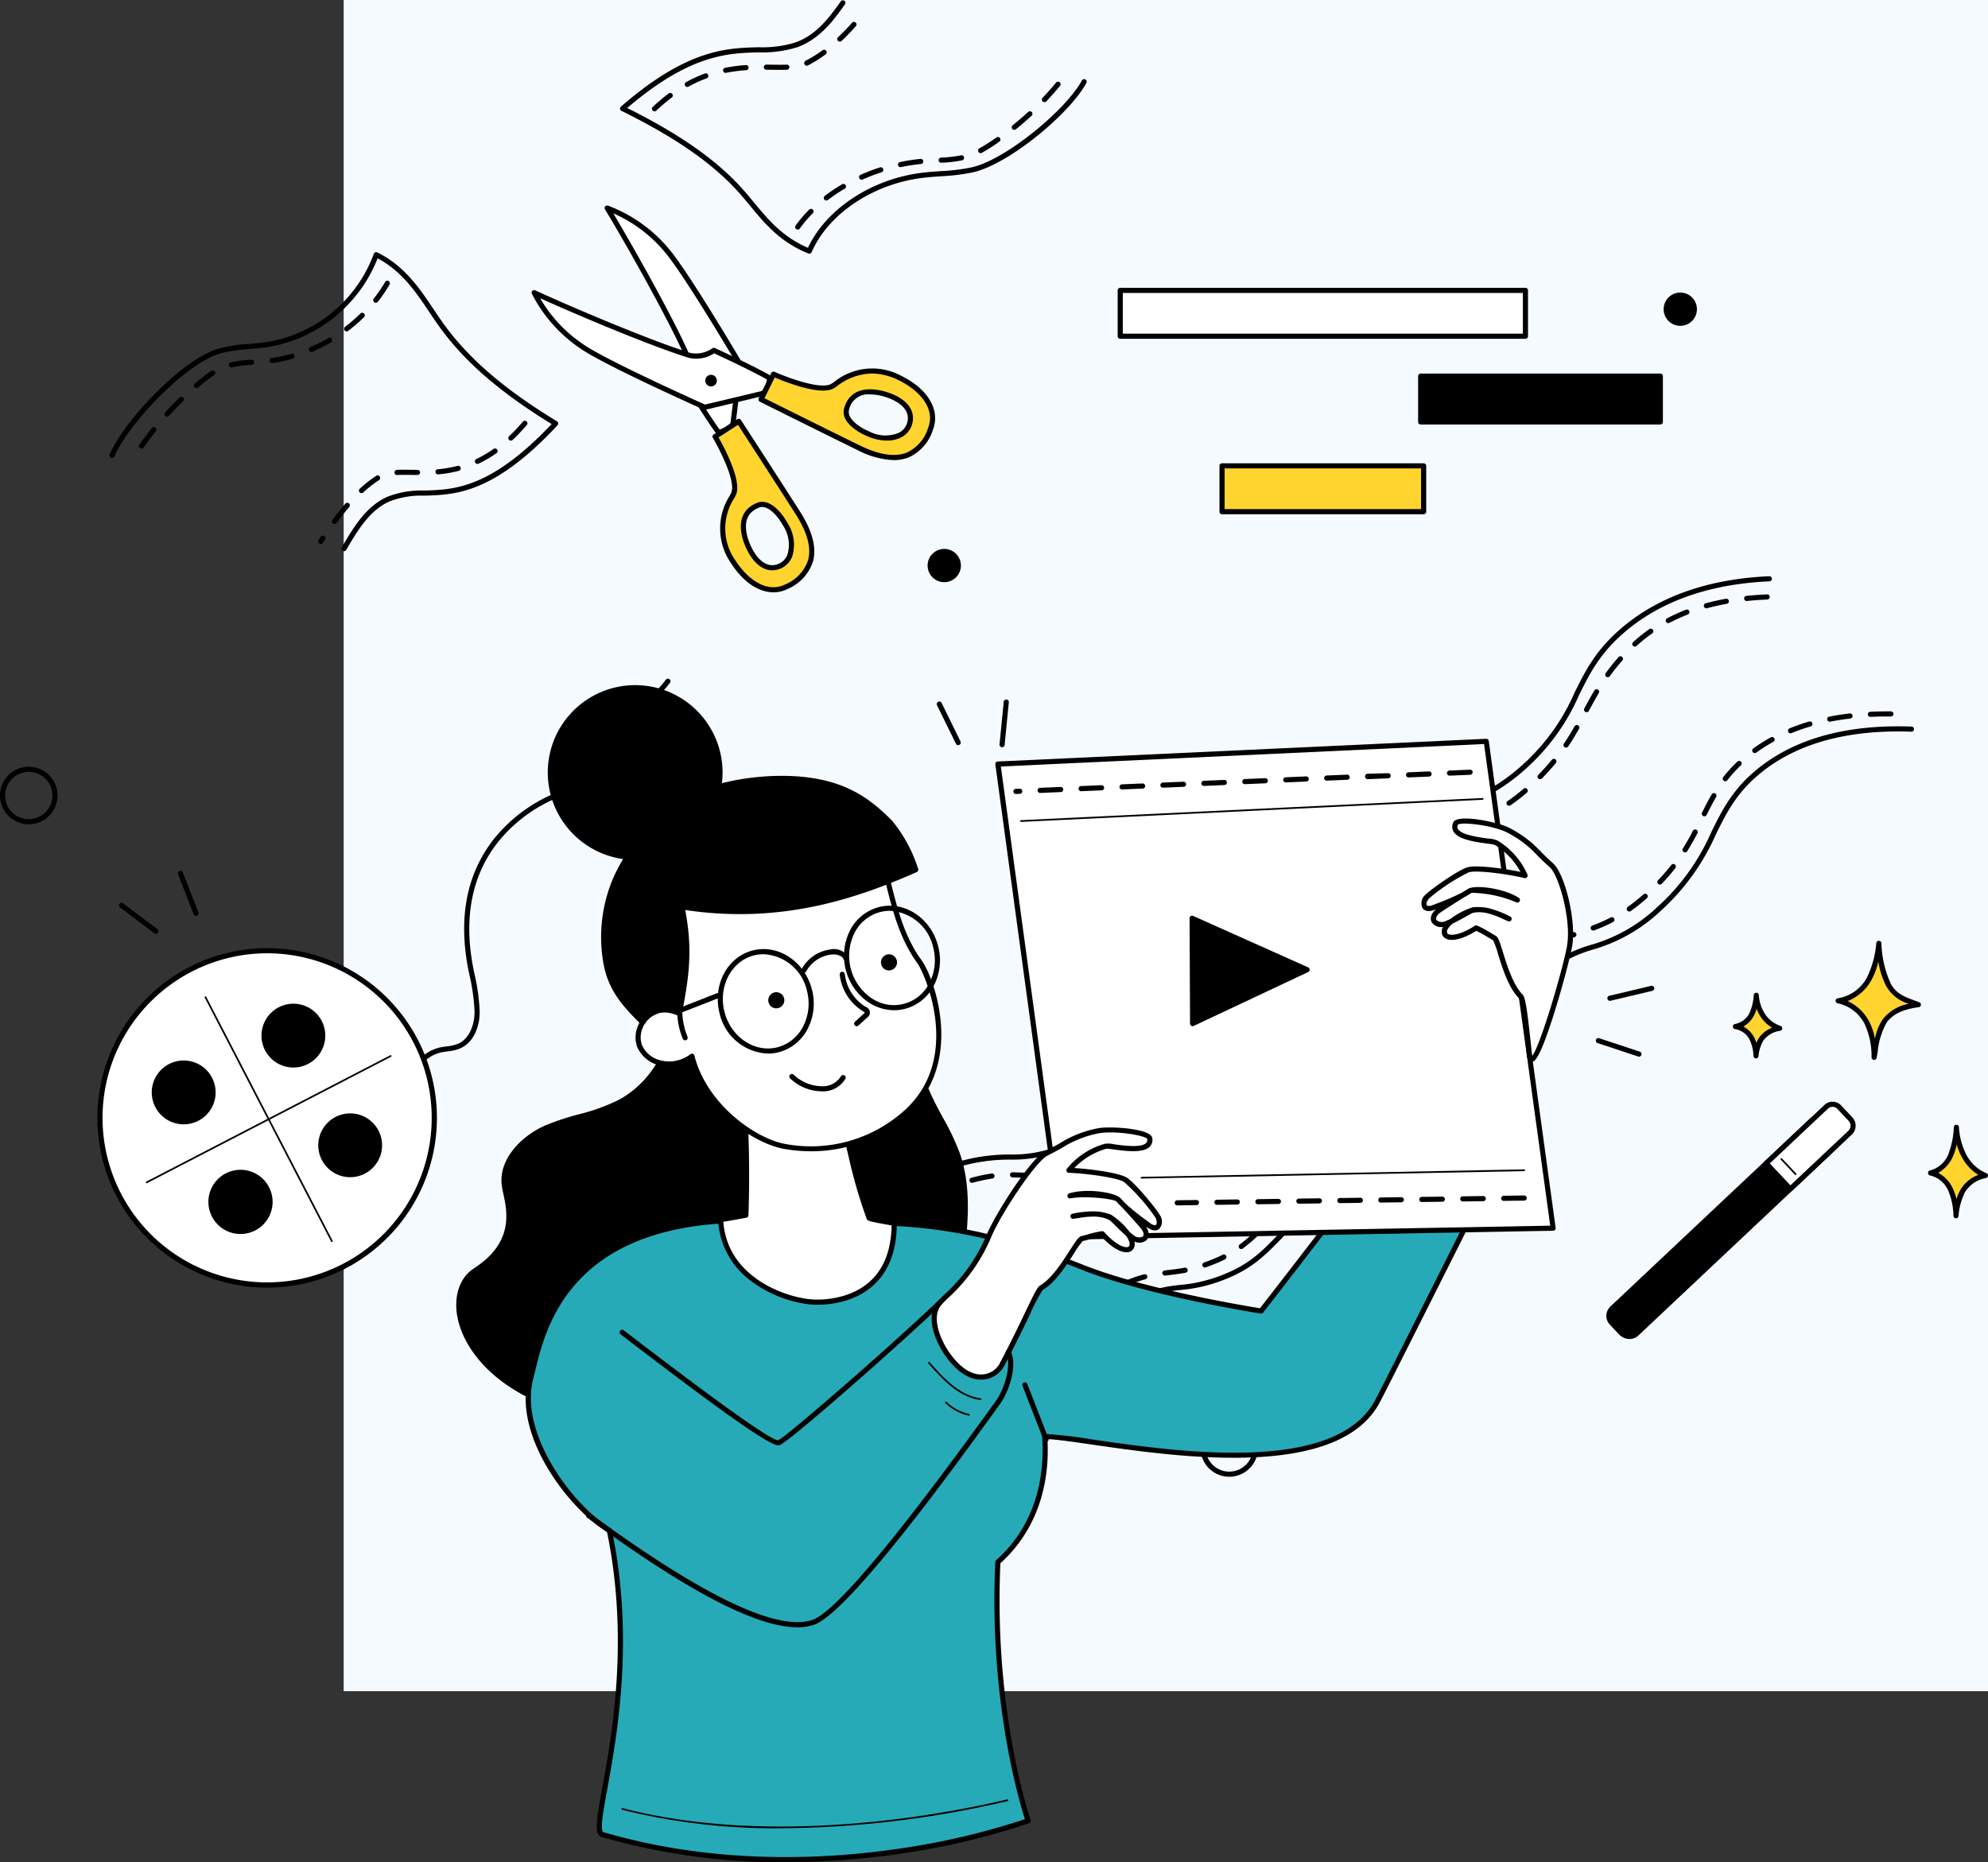 <svg xmlns="http://www.w3.org/2000/svg" xmlns:xlink="http://www.w3.org/1999/xlink" width="295" height="276.391" viewBox="0 0 295 276.391">
  <rect x="0" y="0" width="295" height="276.391" fill="#333333" stroke="none"/>
  <defs>
    <clipPath id="clip-path">
      <rect id="Rectángulo_301344" data-name="Rectángulo 301344" width="295" height="276.339" fill="none"/>
    </clipPath>
  </defs>
  <g id="Grupo_893448" data-name="Grupo 893448" transform="translate(-180 -11501)">
    <rect id="Rectángulo_301345" data-name="Rectángulo 301345" width="244" height="251" transform="translate(231 11501)" fill="#f5fafe"/>
    <g id="Grupo_890306" data-name="Grupo 890306" transform="translate(180 11501.052)">
      <g id="Grupo_890305" data-name="Grupo 890305" clip-path="url(#clip-path)">
        <path id="Trazado_607672" data-name="Trazado 607672" d="M140.368,109.179a.38.38,0,0,0,.341-.547l-2.8-5.715a.38.38,0,1,0-.683.334l2.8,5.715a.379.379,0,0,0,.341.213" transform="translate(1.82 1.363)"/>
        <path id="Trazado_607673" data-name="Trazado 607673" d="M146.758,109.492a.38.38,0,0,0,.378-.342l.621-6.333a.38.38,0,0,0-.756-.075l-.622,6.333a.38.38,0,0,0,.341.415l.038,0" transform="translate(1.942 1.359)"/>
        <path id="Trazado_607674" data-name="Trazado 607674" d="M235.779,146.573a.374.374,0,0,0,.088-.01l6.191-1.47a.38.38,0,0,0-.175-.74l-6.192,1.47a.38.38,0,0,0,.088.75" transform="translate(3.123 1.915)"/>
        <path id="Trazado_607675" data-name="Trazado 607675" d="M240.106,154.758a.38.38,0,0,0,.12-.741l-6.04-2a.38.38,0,0,0-.239.721l6.04,2a.378.378,0,0,0,.12.019" transform="translate(3.101 2.017)"/>
        <path id="Trazado_607676" data-name="Trazado 607676" d="M22.9,136.791a.38.38,0,0,0,.229-.683l-5.079-3.834a.38.38,0,0,0-.458.607l5.079,3.833a.38.38,0,0,0,.229.077" transform="translate(0.231 1.754)"/>
        <path id="Trazado_607677" data-name="Trazado 607677" d="M28.739,134.187a.385.385,0,0,0,.138-.025.381.381,0,0,0,.217-.492l-2.307-5.931a.38.38,0,0,0-.708.276l2.306,5.931a.381.381,0,0,0,.355.242" transform="translate(0.346 1.692)"/>
        <path id="Trazado_607678" data-name="Trazado 607678" d="M0,116.525a4.267,4.267,0,1,1,4.267,4.267A4.272,4.272,0,0,1,0,116.525m.76,0a3.507,3.507,0,1,0,3.507-3.507A3.511,3.511,0,0,0,.76,116.525" transform="translate(0 1.49)"/>
        <path id="Trazado_607679" data-name="Trazado 607679" d="M175.811,212.1a4.267,4.267,0,1,1,4.267,4.267,4.272,4.272,0,0,1-4.267-4.267m.76,0a3.507,3.507,0,1,0,3.507-3.507,3.511,3.511,0,0,0-3.507,3.507" transform="translate(2.333 2.758)"/>
        <path id="Trazado_607680" data-name="Trazado 607680" d="M90.285,202.362c.414-1.06-.435-2.384-1.9-2.956s-2.985-.176-3.4.884.435,2.384,1.9,2.957,2.985.176,3.4-.885" transform="translate(1.126 2.642)"/>
        <path id="Trazado_607681" data-name="Trazado 607681" d="M86.752,203.6a3.818,3.818,0,0,1-1.834-1.443,2.07,2.07,0,0,1,1.286-3.289,3.827,3.827,0,0,1,2.327.184c1.655.647,2.6,2.195,2.113,3.448a2.188,2.188,0,0,1-1.566,1.284,3.348,3.348,0,0,1-.843.1,4.092,4.092,0,0,1-1.483-.289m3.184-1.376c.337-.863-.416-1.969-1.682-2.464a3.063,3.063,0,0,0-1.858-.156,1.317,1.317,0,0,0-.838,2.143,3.272,3.272,0,0,0,3.33,1.3,1.45,1.45,0,0,0,1.049-.825" transform="translate(1.121 2.637)"/>
        <path id="Trazado_607682" data-name="Trazado 607682" d="M77.1,197.54c.414-1.06-.435-2.384-1.9-2.956s-2.985-.176-3.4.884.435,2.384,1.9,2.956,2.985.177,3.4-.884" transform="translate(0.951 2.578)"/>
        <path id="Trazado_607683" data-name="Trazado 607683" d="M73.565,198.783a3.826,3.826,0,0,1-1.834-1.444,2.183,2.183,0,0,1-.279-2c.49-1.254,2.236-1.747,3.891-1.1a3.816,3.816,0,0,1,1.834,1.444,2.069,2.069,0,0,1-1.286,3.289,3.4,3.4,0,0,1-.843.1,4.092,4.092,0,0,1-1.483-.289m-1.405-3.172a1.45,1.45,0,0,0,.211,1.317,3.275,3.275,0,0,0,3.33,1.3,1.452,1.452,0,0,0,1.049-.825h0a1.45,1.45,0,0,0-.211-1.317,3.061,3.061,0,0,0-1.471-1.146,3.358,3.358,0,0,0-1.218-.238,1.7,1.7,0,0,0-1.689.907" transform="translate(0.946 2.573)"/>
        <path id="Trazado_607684" data-name="Trazado 607684" d="M85.062,201.7a.38.38,0,0,0,.375-.32,105.4,105.4,0,0,1,4.2-17.064.381.381,0,0,0-.24-.482c-.033-.011-3.424-1.145-6.784-2.25-7.019-2.309-7.023-2.3-7.254-2.072a.379.379,0,0,0-.1.169L72.1,191.556a17.312,17.312,0,0,0-.8,4.772.38.38,0,1,0,.76-.014,16.729,16.729,0,0,1,.776-4.563l3.069-11.52c1.536.437,8.2,2.636,12.894,4.205a106.248,106.248,0,0,0-4.107,16.826A.38.38,0,0,0,85,201.7a.3.3,0,0,0,.06.005" transform="translate(0.946 2.381)"/>
        <path id="Trazado_607685" data-name="Trazado 607685" d="M89.309,184.151l-.924,2.484-13.467-4.379.739-2.485Z" transform="translate(0.994 2.385)"/>
        <path id="Trazado_607686" data-name="Trazado 607686" d="M88.272,187,74.8,182.622a.381.381,0,0,1-.246-.47l.739-2.485a.38.38,0,0,1,.48-.253l13.653,4.38a.38.38,0,0,1,.24.494l-.924,2.484a.379.379,0,0,1-.357.247.4.4,0,0,1-.118-.018m-12.357-6.745-.523,1.758,12.768,4.152.659-1.77Z" transform="translate(0.989 2.38)"/>
        <path id="Trazado_607687" data-name="Trazado 607687" d="M59.772,160.846a6.21,6.21,0,0,1,4.526-6.708,11.747,11.747,0,0,1,1.168-.2,6.743,6.743,0,0,0,1.662-.371c1.754-.725,2.519-2.922,2.5-4.779a29.4,29.4,0,0,0-.769-5.5l-.11-.538c-1.585-7.81-.33-14.4,3.731-19.572a22.852,22.852,0,0,1,9.957-7.16,30.794,30.794,0,0,1,4.839-1.391,11.58,11.58,0,0,1,.276-3.034c1.088-4.775,3.331-6.259,5.706-7.831a16.419,16.419,0,0,0,4.754-4.247.38.38,0,0,1,.615.447,17.289,17.289,0,0,1-4.95,4.434c-2.342,1.549-4.364,2.887-5.383,7.364a10.639,10.639,0,0,0-.249,2.754,7.827,7.827,0,0,1,5.71,1.244c1.627,1.185,2.7,3.426,1.582,4.982-1.021,1.426-3.238,1.318-4.709.4a7.54,7.54,0,0,1-3.292-5.752,32.123,32.123,0,0,0-4.647,1.346,22.056,22.056,0,0,0-9.611,6.912c-3.917,4.993-5.123,11.37-3.584,18.951l.109.537a29.922,29.922,0,0,1,.785,5.642c.02,1.957-.744,4.568-2.969,5.489a7.407,7.407,0,0,1-1.849.422c-.381.053-.741.1-1.092.187a5.422,5.422,0,0,0-3.953,5.859.381.381,0,0,1-.321.432.538.538,0,0,1-.056,0,.381.381,0,0,1-.376-.325M88.1,115.271a6.867,6.867,0,0,0,2.927,5.228c1.178.737,2.924.869,3.688-.2.842-1.177-.076-2.955-1.411-3.925a6.384,6.384,0,0,0-3.89-1.194,10.462,10.462,0,0,0-1.314.088" transform="translate(0.792 1.318)"/>
        <path id="Trazado_607688" data-name="Trazado 607688" d="M155.482,200.908h.024a.379.379,0,0,0,.272-.14,30.038,30.038,0,0,1,11.005-8.7,20.2,20.2,0,0,1,6.782-1.787,23.059,23.059,0,0,0,6.285-1.473c4.206-1.631,6.131-3.605,8.568-6.1a52.485,52.485,0,0,1,8.068-7.016,28.967,28.967,0,0,1,8.732-4.534,16.124,16.124,0,0,0,6.29-3.481c4.685-3.95,6.07-7.583,7.537-11.43,1.326-3.48,2.7-7.079,6.746-11.117a19.776,19.776,0,0,1,8.994-5.393,24.505,24.505,0,0,0,10-5.753,33.477,33.477,0,0,0,8.145-11.316c1.609-3.26,3.13-6.339,6.923-9.333,5.383-4.25,12.807-6.24,22.069-5.911a.38.38,0,1,0,.027-.759c-9.447-.334-17.038,1.709-22.568,6.074-3.927,3.1-5.484,6.255-7.132,9.594a32.427,32.427,0,0,1-7.973,11.088,23.845,23.845,0,0,1-9.738,5.6,20.418,20.418,0,0,0-9.288,5.575c-4.163,4.153-5.564,7.83-6.92,11.384-1.431,3.752-2.781,7.3-7.316,11.12a15.306,15.306,0,0,1-6.042,3.34,29.658,29.658,0,0,0-8.929,4.635,53.765,53.765,0,0,0-8.173,7.106c-2.466,2.528-4.248,4.354-8.3,5.927a22.415,22.415,0,0,1-6.1,1.427,21.112,21.112,0,0,0-7,1.849,30.659,30.659,0,0,0-11.024,8.594c-1.161-1.082-2.42-2.086-3.746-3.145a47.386,47.386,0,0,1-6.053-5.442c-3.836-4.313-9.307-8.167-17.187-12.1,4.937-4.224,9.243-6.657,13.518-7.641a26.314,26.314,0,0,1,6.284-.711,19.6,19.6,0,0,0,5.417-.663c5.211-1.405,7.492-4.357,10.133-7.774a38.341,38.341,0,0,1,8.82-8.851,26.452,26.452,0,0,1,11.9-4.761c3.479-.637,6.483-1.188,10.057-4.788,3.326-3.349,4.046-6.2,4.809-9.213a20.426,20.426,0,0,1,4.715-9.612c3.412-3.94,6.3-4.955,9.654-6.129a28.685,28.685,0,0,0,10.977-6.236,31.606,31.606,0,0,0,7.869-10.887c1.611-3.254,3.132-6.327,7-9.563,5.367-4.491,12.522-6.964,21.264-7.351a.38.38,0,0,0-.033-.76c-8.913.4-16.22,2.928-21.718,7.529-3.991,3.339-5.547,6.482-7.194,9.809a30.967,30.967,0,0,1-7.695,10.658,27.7,27.7,0,0,1-10.722,6.084c-3.308,1.16-6.432,2.257-9.977,6.349a21.071,21.071,0,0,0-4.877,9.923c-.737,2.912-1.433,5.662-4.611,8.864-3.407,3.43-6.3,3.961-9.654,4.576a27.087,27.087,0,0,0-12.2,4.887,39.015,39.015,0,0,0-8.985,9.007c-2.662,3.445-4.764,6.166-9.728,7.505a18.659,18.659,0,0,1-5.232.635,27.346,27.346,0,0,0-6.443.732c-4.525,1.042-9.062,3.642-14.278,8.181a.38.38,0,0,0,.082.627c8.066,3.978,13.616,7.848,17.468,12.179a47.984,47.984,0,0,0,6.148,5.53c1.427,1.139,2.775,2.216,3.992,3.382a.382.382,0,0,0,.263.105" transform="translate(1.69 1.119)"/>
        <path id="Trazado_607689" data-name="Trazado 607689" d="M154.861,196.353a.38.38,0,0,1-.016-.537c.707-.755,1.45-1.475,2.206-2.142a.38.38,0,0,1,.5.569c-.738.653-1.463,1.356-2.154,2.093a.381.381,0,0,1-.538.016m4.508-4.067a.38.38,0,0,1,.087-.53,29.635,29.635,0,0,1,2.593-1.663.38.38,0,0,1,.375.662,28.662,28.662,0,0,0-2.524,1.617.372.372,0,0,1-.222.072.381.381,0,0,1-.309-.158m5.238-3.066a.38.38,0,0,1,.2-.5,20.865,20.865,0,0,1,2.914-1.023.379.379,0,1,1,.2.733,20.6,20.6,0,0,0-2.809.988.365.365,0,0,1-.151.032.379.379,0,0,1-.349-.231m5.815-1.662a.38.38,0,0,1,.329-.424c.215-.027.429-.055.642-.08.746-.089,1.516-.183,2.342-.339a.381.381,0,0,1,.14.749c-.849.159-1.632.254-2.39.346-.213.026-.425.052-.637.079a.394.394,0,0,1-.049,0,.382.382,0,0,1-.377-.333m5.955-1.125a.379.379,0,0,1,.236-.482c.289-.1.586-.209.882-.323.665-.257,1.295-.534,1.874-.822a.38.38,0,1,1,.338.68c-.6.3-1.251.585-1.937.85-.3.119-.61.231-.909.333a.378.378,0,0,1-.483-.236m5.446-2.633a.381.381,0,0,1,.082-.532,21.435,21.435,0,0,0,2.267-1.935.38.38,0,0,1,.527.547,22.276,22.276,0,0,1-2.345,2,.383.383,0,0,1-.531-.083m4.483-4.079a.38.38,0,0,1-.006-.537c.61-.621,1.345-1.363,2.178-2.14a.38.38,0,1,1,.519.555c-.822.768-1.549,1.5-2.153,2.117a.378.378,0,0,1-.537.005m4.419-4.16a.381.381,0,0,1,.052-.535c.764-.629,1.578-1.261,2.418-1.874a.38.38,0,1,1,.449.613c-.829.6-1.63,1.226-2.383,1.846a.383.383,0,0,1-.535-.051m4.875-3.62a.379.379,0,0,1,.112-.525c.931-.6,1.8-1.114,2.64-1.561a.38.38,0,1,1,.357.672c-.826.438-1.671.936-2.584,1.527a.377.377,0,0,1-.525-.112m5.333-2.875a.379.379,0,0,1,.219-.489c.629-.242,1.2-.431,1.744-.613.384-.129.756-.252,1.126-.387a.38.38,0,0,1,.259.714c-.376.137-.754.262-1.144.393-.54.18-1.1.367-1.713.6a.379.379,0,0,1-.49-.22m5.622-2.243a.381.381,0,0,1,.121-.524,19.739,19.739,0,0,0,2.264-1.676l.122-.1a.38.38,0,0,1,.493.579l-.125.105a20.634,20.634,0,0,1-2.352,1.74.371.371,0,0,1-.2.058.378.378,0,0,1-.322-.178m4.684-3.832a.381.381,0,0,1-.022-.537,20.211,20.211,0,0,0,1.853-2.33.38.38,0,0,1,.628.428,21.022,21.022,0,0,1-1.922,2.417.38.38,0,0,1-.537.022m3.5-4.935a.381.381,0,0,1-.173-.51c.5-1.005.9-2,1.2-2.755a.38.38,0,1,1,.707.278c-.3.768-.712,1.782-1.221,2.814a.381.381,0,0,1-.509.173m2.328-5.606a.379.379,0,0,1-.213-.493c.433-1.093.824-1.987,1.23-2.809a.38.38,0,1,1,.681.335c-.4.816-.773,1.665-1.2,2.752a.38.38,0,0,1-.354.241.376.376,0,0,1-.14-.026m2.65-5.453a.379.379,0,0,1-.11-.526,25.149,25.149,0,0,1,1.838-2.47.38.38,0,1,1,.582.489,24.379,24.379,0,0,0-1.783,2.4.38.38,0,0,1-.526.11m3.82-4.7a.38.38,0,0,1,.009-.537,24,24,0,0,1,2.34-2,.38.38,0,1,1,.454.61,23.4,23.4,0,0,0-2.266,1.94.377.377,0,0,1-.264.106.381.381,0,0,1-.273-.115m4.807-3.669a.381.381,0,0,1,.165-.512,22.615,22.615,0,0,1,2.844-1.19.38.38,0,0,1,.252.717,21.768,21.768,0,0,0-2.751,1.149.372.372,0,0,1-.172.042.381.381,0,0,1-.338-.207m5.647-2.2a.38.38,0,0,1,.224-.488,22.612,22.612,0,0,0,2.728-1.207.38.38,0,1,1,.355.673,23.329,23.329,0,0,1-2.818,1.246.381.381,0,0,1-.488-.224m5.4-2.735a.379.379,0,0,1,.088-.53,29.914,29.914,0,0,0,2.342-1.868.38.38,0,0,1,.5.571c-.809.71-1.617,1.355-2.4,1.915a.38.38,0,0,1-.53-.088M244,129.749a.381.381,0,0,1-.012-.538,29.811,29.811,0,0,0,1.964-2.264.38.38,0,1,1,.6.468c-.617.788-1.294,1.57-2.013,2.321a.382.382,0,0,1-.537.012m3.791-4.732a.379.379,0,0,1-.121-.523c.5-.794.97-1.624,1.485-2.613a.38.38,0,1,1,.674.351c-.525,1.008-1.006,1.855-1.515,2.666a.379.379,0,0,1-.524.12m2.893-5.337a.379.379,0,0,1-.17-.51c.43-.865.9-1.791,1.432-2.7a.38.38,0,0,1,.658.382c-.521.894-.985,1.808-1.409,2.661a.378.378,0,0,1-.51.171m3.045-5.245a.38.38,0,0,1-.067-.533,20.166,20.166,0,0,1,2.078-2.286.38.38,0,1,1,.522.551,19.5,19.5,0,0,0-2,2.2.378.378,0,0,1-.533.066m4.3-4.255a.38.38,0,0,1,.085-.531A25.153,25.153,0,0,1,260.721,108a.38.38,0,0,1,.367.666,24.364,24.364,0,0,0-2.526,1.6.381.381,0,0,1-.531-.085m5.264-3.013a.379.379,0,0,1,.208-.5,29.7,29.7,0,0,1,2.905-1.014.38.38,0,0,1,.214.73,29.174,29.174,0,0,0-2.831.988.38.38,0,0,1-.5-.208m5.8-1.791a.379.379,0,0,1,.3-.446c.976-.193,2-.352,3.032-.472a.38.38,0,1,1,.088.755c-1.016.119-2.016.275-2.973.463a.366.366,0,0,1-.074.007.38.38,0,0,1-.372-.307m6.024-.768a.379.379,0,0,1,.362-.4c.783-.037,1.591-.057,2.4-.057.222,0,.44,0,.662,0a.38.38,0,0,1-.005.76h0q-.321,0-.637,0c-.792-.007-1.6.018-2.379.056H275.5a.379.379,0,0,1-.379-.362" transform="translate(2.053 1.382)"/>
        <path id="Trazado_607690" data-name="Trazado 607690" d="M131.744,179.481a.381.381,0,0,1,.1-.528c.191-.129.389-.264.594-.4.482-.329,1.029-.7,1.609-1.082a.38.38,0,0,1,.416.636c-.574.374-1.093.73-1.6,1.073l-.6.407a.385.385,0,0,1-.213.065.381.381,0,0,1-.315-.167m4.785-3.079a.38.38,0,0,1,.153-.516,27.374,27.374,0,0,1,2.785-1.316.38.38,0,0,1,.285.705,26.4,26.4,0,0,0-2.708,1.28.38.38,0,0,1-.515-.153m5.6-2.339a.381.381,0,0,1,.27-.466,26.064,26.064,0,0,1,3.014-.638.38.38,0,0,1,.109.752,25.213,25.213,0,0,0-2.927.621.416.416,0,0,1-.1.013.382.382,0,0,1-.368-.282m8.1-.481c-.367,0-.716-.011-1.085-.023-.213-.007-.429-.014-.649-.018a.381.381,0,0,1,.008-.761h.008c.225.005.443.012.658.019.367.012.71.029,1.071.023a12.131,12.131,0,0,0,1.262-.061.38.38,0,1,1,.077.756,12.754,12.754,0,0,1-1.339.065Zm3.912-.974a.381.381,0,0,1,.253-.474,20.33,20.33,0,0,0,2.782-1.059.38.38,0,0,1,.324.688,21.128,21.128,0,0,1-2.886,1.1.381.381,0,0,1-.474-.253m5.509-2.492a.381.381,0,0,1,.091-.53,19.805,19.805,0,0,0,2.289-1.9.38.38,0,0,1,.526.549,20.543,20.543,0,0,1-2.377,1.974.378.378,0,0,1-.529-.091m4.485-4.072a.379.379,0,0,1-.031-.536c.555-.625,1.12-1.285,1.718-1.983l.264-.309a.38.38,0,0,1,.578.5l-.265.308c-.6.7-1.167,1.363-1.728,1.993a.379.379,0,0,1-.536.031m3.982-4.587a.381.381,0,0,1-.03-.537c.713-.8,1.39-1.533,2.07-2.241a.38.38,0,1,1,.548.526c-.673.7-1.345,1.429-2.051,2.221a.38.38,0,0,1-.537.031m4.187-4.4a.38.38,0,0,1,.011-.537l.272-.258a20.274,20.274,0,0,1,2.084-1.736.38.38,0,0,1,.445.617,19.355,19.355,0,0,0-2.006,1.67l-.268.256a.384.384,0,0,1-.263.105.379.379,0,0,1-.275-.118m4.854-3.6a.379.379,0,0,1,.181-.506,17.487,17.487,0,0,1,2.91-1.063.38.38,0,0,1,.2.734,16.718,16.718,0,0,0-2.785,1.016.385.385,0,0,1-.162.036.38.38,0,0,1-.344-.218m5.79-1.758a.378.378,0,0,1,.314-.436c.406-.066.812-.128,1.214-.188.587-.088,1.194-.18,1.782-.284a.38.38,0,0,1,.132.749c-.6.1-1.209.2-1.8.287-.4.061-.8.122-1.207.186a.436.436,0,0,1-.062.005.38.38,0,0,1-.374-.319m5.965-1.123a.381.381,0,0,1,.242-.48,12.908,12.908,0,0,0,2.678-1.219.38.38,0,0,1,.393.651,13.633,13.633,0,0,1-2.834,1.291.368.368,0,0,1-.119.019.38.38,0,0,1-.361-.261m5.24-2.96a.38.38,0,0,1,.012-.537q.16-.152.319-.313c.621-.625,1.2-1.256,1.723-1.877a.38.38,0,1,1,.582.488c-.535.637-1.129,1.285-1.765,1.924-.11.112-.223.221-.333.327a.381.381,0,0,1-.537-.013m3.95-4.6a.381.381,0,0,1-.11-.526,23.762,23.762,0,0,0,1.469-2.6.38.38,0,0,1,.683.333,24.5,24.5,0,0,1-1.516,2.683.38.38,0,0,1-.318.172.384.384,0,0,1-.208-.062m2.77-5.392a.38.38,0,0,1-.214-.493c.187-.474.372-.954.559-1.441.174-.457.353-.919.538-1.391a.38.38,0,1,1,.707.278c-.184.47-.362.931-.536,1.385-.188.49-.373.972-.562,1.449a.38.38,0,0,1-.492.214m2.259-5.64a.38.38,0,0,1-.188-.5c.437-.952.887-1.848,1.376-2.739a.38.38,0,1,1,.667.367c-.481.873-.923,1.753-1.351,2.688a.381.381,0,0,1-.347.222.376.376,0,0,1-.157-.034m2.936-5.3a.379.379,0,0,1-.064-.533,12.4,12.4,0,0,1,2.208-2.2.38.38,0,0,1,.462.6,11.647,11.647,0,0,0-2.073,2.07.378.378,0,0,1-.533.063m4.643-3.8a.38.38,0,0,1,.2-.5c.954-.418,1.95-.749,2.888-1.053a.38.38,0,0,1,.233.723c-.919.3-1.894.621-2.816,1.025a.37.37,0,0,1-.152.032.38.38,0,0,1-.349-.228m5.723-2.025a.379.379,0,0,1,.226-.487,25.891,25.891,0,0,0,2.747-1.181.38.38,0,1,1,.343.678,26.5,26.5,0,0,1-2.828,1.217.391.391,0,0,1-.131.023.379.379,0,0,1-.357-.249m5.443-2.658a.38.38,0,0,1,.1-.528,25.733,25.733,0,0,0,2.364-1.83.38.38,0,0,1,.5.574,26.451,26.451,0,0,1-2.434,1.885.382.382,0,0,1-.214.066.377.377,0,0,1-.314-.166m4.656-3.883a.38.38,0,0,1-.005-.537c.715-.73,1.391-1.48,2.008-2.231a.38.38,0,1,1,.587.482c-.63.768-1.321,1.536-2.053,2.281a.38.38,0,0,1-.537.005m3.9-4.646a.381.381,0,0,1-.1-.528c.527-.782,1.027-1.6,1.576-2.561a.38.38,0,1,1,.661.375c-.558.983-1.069,1.812-1.606,2.61a.378.378,0,0,1-.315.168.385.385,0,0,1-.213-.065m3.079-5.231a.381.381,0,0,1-.155-.515c.431-.8.935-1.733,1.49-2.665a.38.38,0,1,1,.654.388c-.546.919-1.047,1.843-1.473,2.637a.382.382,0,0,1-.515.155m3.1-5.219a.38.38,0,0,1-.085-.53,30.458,30.458,0,0,1,1.917-2.4.38.38,0,0,1,.57.5c-.674.763-1.286,1.529-1.871,2.342a.38.38,0,0,1-.531.086m3.956-4.6a.381.381,0,0,1,.025-.537,24.212,24.212,0,0,1,2.409-1.928.38.38,0,1,1,.436.623,23.35,23.35,0,0,0-2.333,1.866.38.38,0,0,1-.537-.024m4.909-3.558a.38.38,0,0,1,.159-.514,26.752,26.752,0,0,1,2.807-1.274.38.38,0,0,1,.274.709,25.921,25.921,0,0,0-2.727,1.237.38.38,0,0,1-.513-.159m5.623-2.278a.38.38,0,0,1,.268-.466c.957-.26,1.966-.486,3-.671a.38.38,0,0,1,.134.748c-1.009.18-2,.4-2.932.657a.377.377,0,0,1-.1.013.381.381,0,0,1-.367-.281m5.964-1.145a.381.381,0,0,1,.339-.417c.969-.1,2-.175,3.054-.222a.38.38,0,1,1,.033.759c-1.043.047-2.055.121-3.009.219a.259.259,0,0,1-.04,0,.38.38,0,0,1-.378-.34" transform="translate(1.747 1.154)"/>
        <path id="Trazado_607691" data-name="Trazado 607691" d="M46.959,140.371A24.811,24.811,0,1,0,63.1,171.528a24.812,24.812,0,0,0-16.138-31.157" transform="translate(0.194 1.847)" fill="#fff"/>
        <path id="Trazado_607692" data-name="Trazado 607692" d="M31.831,188.034a25.191,25.191,0,0,1,15.248-48.02l-.116.362.116-.362a25.191,25.191,0,1,1-15.248,48.02M16.17,156.63a24.422,24.422,0,1,0,23.3-17.039,24.459,24.459,0,0,0-23.3,17.039" transform="translate(0.189 1.842)"/>
        <path id="Trazado_607693" data-name="Trazado 607693" d="M25.627,164.167a4.386,4.386,0,1,0-2.852-5.507,4.386,4.386,0,0,0,2.852,5.507" transform="translate(0.299 2.065)"/>
        <path id="Trazado_607694" data-name="Trazado 607694" d="M25.517,164.534h0a4.738,4.738,0,1,1,1.448.226,4.771,4.771,0,0,1-1.448-.226m.113-.362h0Zm-2.489-5.393a4.007,4.007,0,1,0,3.82-2.794,4.011,4.011,0,0,0-3.82,2.794" transform="translate(0.294 2.06)"/>
        <path id="Trazado_607695" data-name="Trazado 607695" d="M50.014,171.911a4.386,4.386,0,1,0-2.852-5.507,4.386,4.386,0,0,0,2.852,5.507" transform="translate(0.623 2.167)"/>
        <path id="Trazado_607696" data-name="Trazado 607696" d="M49.9,172.279a4.735,4.735,0,1,1,1.448.226,4.737,4.737,0,0,1-1.448-.226m-.4-8.1a4.006,4.006,0,1,0,3.055-.26,4.03,4.03,0,0,0-1.217-.19,3.99,3.99,0,0,0-1.838.451" transform="translate(0.618 2.162)"/>
        <path id="Trazado_607697" data-name="Trazado 607697" d="M39.456,177.381a4.386,4.386,0,1,0-5.507,2.852,4.386,4.386,0,0,0,5.507-2.852" transform="translate(0.41 2.278)"/>
        <path id="Trazado_607698" data-name="Trazado 607698" d="M33.839,180.6a4.764,4.764,0,1,1,1.439.224,4.737,4.737,0,0,1-1.439-.224m-.4-8.1a4,4,0,1,0,3.055-.261,3.984,3.984,0,0,0-3.055.261" transform="translate(0.405 2.273)"/>
        <path id="Trazado_607699" data-name="Trazado 607699" d="M47.2,152.993a4.386,4.386,0,1,0-5.507,2.853,4.386,4.386,0,0,0,5.507-2.853" transform="translate(0.513 1.954)"/>
        <path id="Trazado_607700" data-name="Trazado 607700" d="M41.583,156.213a4.735,4.735,0,1,1,1.448.226,4.734,4.734,0,0,1-1.448-.226m-.4-8.1a4,4,0,1,0,3.055-.261,4.035,4.035,0,0,0-1.218-.189,3.985,3.985,0,0,0-1.837.451" transform="translate(0.508 1.949)"/>
        <path id="Trazado_607701" data-name="Trazado 607701" d="M21.485,173.51a.116.116,0,0,0,.058-.014l36.2-18.752a.125.125,0,0,0,.055-.17.128.128,0,0,0-.171-.055l-36.2,18.752a.127.127,0,0,0,.058.239" transform="translate(0.283 2.05)"/>
        <path id="Trazado_607702" data-name="Trazado 607702" d="M48.846,182.348a.116.116,0,0,0,.058-.014.126.126,0,0,0,.055-.17l-18.752-36.2a.127.127,0,1,0-.225.117l18.752,36.2a.127.127,0,0,0,.112.069" transform="translate(0.398 1.936)"/>
        <path id="Trazado_607703" data-name="Trazado 607703" d="M99.192,143.614c1.245,6.935-1.9,14.706-8.119,18.024-3.384,1.807-7.336,2.242-10.854,3.772s-6.824,4.875-6.257,8.669c.377,2.521,2.7,8.009-4.32,12.532-5.789,3.731-1.972,18.43,18.268,21.7,6.2,1,1.643-3.243,7.629-5.144,5.912-1.878,10.872-6.162,14.351-11.3a51.16,51.16,0,0,0,7-17.13c1.631-6.954,2.36-14.467-.353-21.075S106.8,141.8,99.192,143.614" transform="translate(0.891 1.901)"/>
        <path id="Trazado_607704" data-name="Trazado 607704" d="M87.856,208.693c-13.519-2.185-19.669-9.426-20.826-14.964-.669-3.195.255-6.043,2.412-7.433,5.917-3.814,4.945-8.345,4.364-11.054-.085-.4-.166-.774-.215-1.1-.6-4.035,2.936-7.532,6.481-9.074a38.234,38.234,0,0,1,4.891-1.621,29.514,29.514,0,0,0,5.936-2.138c5.864-3.13,9.2-10.541,7.925-17.622a.379.379,0,0,1,.286-.437,13.881,13.881,0,0,1,10.8,1.917,17.991,17.991,0,0,1,6.983,8.36c2.332,5.679,2.449,12.45.371,21.307-1.656,7.051-3.962,12.7-7.051,17.257a28.475,28.475,0,0,1-14.55,11.445c-2.662.845-3.071,2.119-3.432,3.242-.4,1.245-.828,2.072-2.7,2.072a10.628,10.628,0,0,1-1.669-.157m11.776-64.782c1.154,7.286-2.328,14.839-8.376,18.067a30.025,30.025,0,0,1-6.088,2.2,37.6,37.6,0,0,0-4.793,1.587c-3.288,1.43-6.577,4.626-6.033,8.264.046.3.12.652.207,1.055.621,2.9,1.663,7.754-4.7,11.852-1.885,1.215-2.682,3.759-2.079,6.639,1.109,5.3,7.065,12.245,20.2,14.369,2.926.472,3.141-.192,3.528-1.4.376-1.169.89-2.77,3.925-3.735a27.71,27.71,0,0,0,14.15-11.147c3.037-4.482,5.306-10.045,6.941-17,2.04-8.695,1.934-15.318-.334-20.844-2.181-5.313-7.578-10.177-13.949-10.177a12.651,12.651,0,0,0-2.606.273" transform="translate(0.887 1.896)"/>
        <path id="Trazado_607705" data-name="Trazado 607705" d="M123.034,127.05c-2.053,10.009,9.174,24.194,13.274,33.554,1.332,3.042,3.269,5.811,4.364,8.946a27.91,27.91,0,0,1,.986,11.71c-.673,7.432-2.905,15.056-8.13,20.383s-13.97,7.649-20.417,3.891c-5.657-3.3-8.24-10.382-7.884-16.92s3.146-12.675,6.09-18.524c7.073-14.051,2.106-30.925,11.718-43.042" transform="translate(1.396 1.686)"/>
        <path id="Trazado_607706" data-name="Trazado 607706" d="M112.924,205.869c-5.306-3.092-8.476-9.871-8.073-17.269.365-6.721,3.228-12.91,6.129-18.674,3.151-6.26,3.9-13.174,4.62-19.859.917-8.483,1.783-16.5,7.139-23.248a.381.381,0,0,1,.671.313c-1.437,7,3.808,16.179,8.435,24.274,1.868,3.267,3.632,6.352,4.813,9.052.553,1.262,1.226,2.5,1.877,3.7a36.459,36.459,0,0,1,2.5,5.27c1.127,3.228,1.446,7,1.005,11.87-.809,8.931-3.58,15.867-8.238,20.614a19.349,19.349,0,0,1-13.566,5.83,14.471,14.471,0,0,1-7.313-1.877m3.433-55.72c-.73,6.752-1.484,13.735-4.7,20.118-2.865,5.692-5.692,11.8-6.049,18.374-.387,7.115,2.633,13.62,7.7,16.571,5.875,3.424,14.453,1.777,19.954-3.829,4.531-4.62,7.231-11.4,8.023-20.151.431-4.758.124-8.428-.966-11.551a35.924,35.924,0,0,0-2.45-5.159c-.658-1.214-1.339-2.47-1.9-3.761-1.165-2.661-2.919-5.729-4.777-8.978-4.379-7.661-9.3-16.276-8.732-23.311-4.439,6.335-5.247,13.8-6.1,21.677" transform="translate(1.391 1.681)"/>
        <path id="Trazado_607707" data-name="Trazado 607707" d="M109.386,178.188c.183-5.336.094-10.6-.121-14.589a23.841,23.841,0,0,1,6.857-2.212,4,4,0,0,1,3.1.405c.515.4,2.956-1.748,3.208-1.155,1.738,4.073,3.506,13.885,5.244,17.958.134.313,8.3,1.431,8.43,1.747.566,1.326-3.605,6.681-4.027,6.962-22.271,14.807-34.289-7.367-34.289-7.367s5.333-.55,11.6-1.749" transform="translate(1.297 2.13)" fill="#fff"/>
        <path id="Trazado_607708" data-name="Trazado 607708" d="M112.6,192.211c-9.822-2.442-15.1-11.992-15.148-12.088a.38.38,0,0,1,.295-.559c.053-.005,5.219-.543,11.272-1.686.153-4.7.105-9.875-.131-14.253a.38.38,0,0,1,.21-.36,24.135,24.135,0,0,1,6.966-2.248,4.408,4.408,0,0,1,3.352.453,5.446,5.446,0,0,0,1.289-.633c.852-.5,1.354-.774,1.743-.646a.534.534,0,0,1,.33.3,73.617,73.617,0,0,1,2.641,9.034,76.317,76.317,0,0,0,2.553,8.8c.482.163,2.485.509,3.971.765,4.241.733,4.381.8,4.509,1.1.687,1.61-3.683,7.106-4.166,7.427-5.166,3.434-10.182,5.161-14.975,5.161a19.443,19.443,0,0,1-4.711-.576m19.214-12.365c-4.224-.729-4.365-.8-4.492-1.1a73.665,73.665,0,0,1-2.641-9.036,77.1,77.1,0,0,0-2.54-8.774,7.652,7.652,0,0,0-1.052.553c-.92.538-1.647.964-2.1.6a3.72,3.72,0,0,0-2.8-.329,23.347,23.347,0,0,0-6.525,2.067c.231,4.44.271,9.662.108,14.372a.382.382,0,0,1-.309.361c-5.02.96-9.487,1.509-11.047,1.687,1.21,1.961,6.146,9.174,14.371,11.219,5.962,1.482,12.381-.025,19.074-4.475.594-.466,4.059-5.2,3.923-6.391-.52-.167-2.495-.508-3.967-.762" transform="translate(1.292 2.125)"/>
        <path id="Trazado_607709" data-name="Trazado 607709" d="M129.976,126.89c1.21,4.835,2.19,10.022,5.19,14.126,1.635,2.238,6.6,14.944-2.15,22.585a21.232,21.232,0,0,1-17.739,4.9c-4.641-.788-11.977-6.041-13.845-13.4-2.757,2.086-6.645,1.21-7.784-1.561a4.121,4.121,0,0,1,2.224-4.96,3.7,3.7,0,0,1,3.089-.15,45.68,45.68,0,0,0-2.973-10.86c1.985-5.27,6.844-9.485,12.153-12.566a22.471,22.471,0,0,1,5.59-2.463c5.685-1.468,15-.613,16.245,4.353" transform="translate(1.24 1.617)" fill="#fff"/>
        <path id="Trazado_607710" data-name="Trazado 607710" d="M115.218,168.876c-4.571-.775-11.855-5.754-14.007-13.157a5.948,5.948,0,0,1-4.679.717,4.781,4.781,0,0,1-3.23-2.751,4.308,4.308,0,0,1,.216-3.273,3.984,3.984,0,0,1,2.237-2.191,3.913,3.913,0,0,1,2.745-.308,44.809,44.809,0,0,0-2.856-10.2.381.381,0,0,1-.005-.28c2.236-5.937,7.933-10.216,12.317-12.761a23.114,23.114,0,0,1,5.686-2.5c4.026-1.041,10.278-.973,13.933,1.2a5.59,5.59,0,0,1,2.775,3.428c.147.588.291,1.181.435,1.777,1.034,4.264,2.1,8.673,4.692,12.217,2,2.735,6.529,15.464-2.206,23.094a21.26,21.26,0,0,1-14.149,5.318,23.236,23.236,0,0,1-3.9-.333m14.394-41.889a4.857,4.857,0,0,0-2.426-2.959c-3.48-2.069-9.477-2.12-13.355-1.119a22.4,22.4,0,0,0-5.495,2.424C104.093,127.8,98.6,131.91,96.4,137.566a45.977,45.977,0,0,1,2.938,10.808.38.38,0,0,1-.478.423,3.341,3.341,0,0,0-2.863.146,3.225,3.225,0,0,0-1.79,1.784,3.532,3.532,0,0,0-.2,2.67,4.026,4.026,0,0,0,2.728,2.307,5.206,5.206,0,0,0,4.476-.9.38.38,0,0,1,.6.21c1.848,7.28,9.179,12.377,13.54,13.118a20.731,20.731,0,0,0,17.425-4.808c8.915-7.788,3.218-20.534,2.093-22.074-2.68-3.666-3.767-8.15-4.817-12.486-.145-.595-.288-1.186-.435-1.772" transform="translate(1.235 1.612)"/>
        <path id="Trazado_607711" data-name="Trazado 607711" d="M105.375,148.464h0c-1.058-4.167,1.158-8.337,4.939-9.3s7.717,1.65,8.775,5.816a8.173,8.173,0,0,1-.642,5.836,6.712,6.712,0,0,1-4.3,3.459,6.379,6.379,0,0,1-1.589.2,7.685,7.685,0,0,1-7.186-6.014m5.125-8.56c-3.374.856-5.343,4.613-4.388,8.374s4.478,6.123,7.851,5.266a5.962,5.962,0,0,0,3.811-3.08,7.406,7.406,0,0,0,.579-5.293,6.927,6.927,0,0,0-6.448-5.441,5.7,5.7,0,0,0-1.4.175m-4.759,8.466h0Z" transform="translate(1.395 1.844)"/>
        <path id="Trazado_607712" data-name="Trazado 607712" d="M127.205,146.932a8.373,8.373,0,0,1-2.705-10.659,6.716,6.716,0,0,1,4.3-3.461c3.782-.96,7.718,1.649,8.775,5.816a8.169,8.169,0,0,1-.641,5.835,6.714,6.714,0,0,1-4.3,3.461,6.5,6.5,0,0,1-1.6.2,6.879,6.879,0,0,1-3.824-1.195m1.777-13.383a5.966,5.966,0,0,0-3.811,3.079,7.614,7.614,0,0,0,2.455,9.672,5.864,5.864,0,0,0,8.629-2.191,7.4,7.4,0,0,0,.578-5.294,6.926,6.926,0,0,0-6.447-5.441,5.7,5.7,0,0,0-1.4.175" transform="translate(1.64 1.76)"/>
        <path id="Trazado_607713" data-name="Trazado 607713" d="M80.637,114.3a12.589,12.589,0,1,1,13.578,11.515A12.589,12.589,0,0,1,80.637,114.3" transform="translate(1.069 1.336)"/>
        <path id="Trazado_607714" data-name="Trazado 607714" d="M80.264,114.34h0A12.969,12.969,0,1,1,94.251,126.2q-.54.044-1.071.044A12.986,12.986,0,0,1,80.264,114.34m11.924-13.23a12.2,12.2,0,1,0,1.009-.042c-.333,0-.671.013-1.009.042m-11.548,13.2h0Z" transform="translate(1.064 1.331)"/>
        <path id="Trazado_607715" data-name="Trazado 607715" d="M99.621,148.852c1.145-5.783,1.648-9.82.4-15.814,13.537,2.151,24.348-.962,34.688-5.518a20.912,20.912,0,0,0-3.837-7.078c-3.463-3.43-7.155-6.124-14.616-6.447-5.228-.227-11.732.82-16.265,3.417-4.5,2.579-7.59,6.789-9.705,11.215A22.079,22.079,0,0,0,88.753,141.4c.679,3.7,2.519,5.89,5.437,8.773a4.246,4.246,0,0,1,2.377-1.8,5.287,5.287,0,0,1,3.053.478" transform="translate(1.173 1.512)"/>
        <path id="Trazado_607716" data-name="Trazado 607716" d="M93.928,150.448c-2.7-2.664-4.816-5.016-5.544-8.975a22.329,22.329,0,0,1,1.567-13.005c2.5-5.24,5.82-9.069,9.859-11.382,5-2.865,11.791-3.669,16.47-3.466,7.957.345,11.707,3.429,14.868,6.558a21.382,21.382,0,0,1,3.939,7.252.38.38,0,0,1-.215.443c-9.033,3.981-20.164,7.748-34.363,5.629,1.165,6.022.522,10.217-.51,15.43a.379.379,0,0,1-.188.258.383.383,0,0,1-.319.023,4.971,4.971,0,0,0-2.847-.461,3.719,3.719,0,0,0-2.072,1.57l-.085.1a.382.382,0,0,1-.274.135H94.2a.381.381,0,0,1-.267-.109m5.411-2.1c.993-5.076,1.563-9.226.318-15.226a.38.38,0,0,1,.432-.452c14.1,2.241,25.181-1.422,34.172-5.358a20.953,20.953,0,0,0-3.649-6.592c-3.054-3.025-6.679-6.006-14.365-6.338-4.576-.2-11.2.582-16.06,3.366-3.9,2.234-7.115,5.952-9.551,11.05a21.854,21.854,0,0,0-1.5,12.541c.611,3.325,2.122,5.366,5.038,8.28A4.059,4.059,0,0,1,96.5,148a4.417,4.417,0,0,1,.813-.077,5.925,5.925,0,0,1,2.023.419" transform="translate(1.168 1.507)"/>
        <path id="Trazado_607717" data-name="Trazado 607717" d="M120.39,159.835a3.858,3.858,0,0,0,3.519-1.852.38.38,0,0,0-.668-.364,3.144,3.144,0,0,1-2.936,1.455,6.128,6.128,0,0,1-4.074-1.72.38.38,0,0,0-.521.553,6.88,6.88,0,0,0,4.581,1.926h.1" transform="translate(1.534 2.087)"/>
        <path id="Trazado_607718" data-name="Trazado 607718" d="M112.566,146.83a1.192,1.192,0,1,1,1.431.8,1.162,1.162,0,0,1-1.431-.8" transform="translate(1.493 1.929)"/>
        <path id="Trazado_607719" data-name="Trazado 607719" d="M129.07,141.279a1.191,1.191,0,1,1,1.431.8,1.161,1.161,0,0,1-1.431-.8" transform="translate(1.712 1.856)"/>
        <path id="Trazado_607720" data-name="Trazado 607720" d="M125.5,150.366a.383.383,0,0,0,.256-.1l1.27-1.159a.889.889,0,0,0-.2-1.61,6.578,6.578,0,0,1-3.095-4.868.38.38,0,0,0-.756.078,7.34,7.34,0,0,0,3.45,5.436.8.8,0,0,1,.266.21,1.187,1.187,0,0,1-.182.193l-1.27,1.159a.38.38,0,0,0,.256.661" transform="translate(1.632 1.888)"/>
        <path id="Trazado_607721" data-name="Trazado 607721" d="M117.731,142.5a.378.378,0,0,0,.337-.206,4.9,4.9,0,0,1,3.652-2.51c.783-.1,1.692.108,1.915.7a.38.38,0,1,0,.711-.267,2.453,2.453,0,0,0-2.723-1.188,5.681,5.681,0,0,0-4.23,2.915.38.38,0,0,0,.163.512.384.384,0,0,0,.174.043" transform="translate(1.557 1.844)"/>
        <path id="Trazado_607722" data-name="Trazado 607722" d="M99.843,148.268a.371.371,0,0,0,.139-.026l5.427-2.131a.38.38,0,0,0-.278-.707L99.7,147.534a.38.38,0,0,0,.139.734" transform="translate(1.32 1.929)"/>
        <path id="Trazado_607723" data-name="Trazado 607723" d="M100.35,152.4a.374.374,0,0,0,.143-.028.38.38,0,0,0,.209-.5,10.534,10.534,0,0,1-.772-4.2.38.38,0,0,0-.371-.389.376.376,0,0,0-.389.371,11.3,11.3,0,0,0,.829,4.506.379.379,0,0,0,.352.236" transform="translate(1.316 1.954)"/>
        <path id="Trazado_607724" data-name="Trazado 607724" d="M89.389,224.936C84.116,221.872,75.372,211,77.766,202.194c1.275-4.692,3.526-21.587,28.16-23.167.5,7.854,8.154,11.4,13.043,11.982,2.662.318,12.7.02,12.7-11.633,6.647.365,15.041,1.392,27.961,6.538,9.788,3.9,26.481,6.478,26.481,6.478s16.876-21.59,22.936-30.444c3.327-4.861,9.331,15.283,13.045,6.778.563-1.29-17.286,34.41-18.736,37.109-7.582,14.11-42.581,5.18-49.354,5.18.663,9.831-3.533,15.647-6.951,18.629-1.055,22.7,4.495,38.4,4.495,38.4s-31.041,11.534-63.181,2.04c-2.466-.729,6.155-20.6,1.024-45.149" transform="translate(1.026 2.139)" fill="#26aab7"/>
        <path id="Trazado_607725" data-name="Trazado 607725" d="M88.261,270.454c-1.171-.346-.772-2.532.1-7.323,1.4-7.674,4-21.938.693-37.948-5.321-3.2-14.106-14.053-11.651-23.084.088-.327.182-.715.289-1.153.688-2.844,1.97-8.139,5.957-12.8,4.852-5.665,12.34-8.861,22.256-9.5a.38.38,0,0,1,.4.356c.51,8.059,8.536,11.13,12.708,11.628,2,.237,6.135-.033,8.985-2.563,2.184-1.938,3.291-4.864,3.291-8.694a.381.381,0,0,1,.119-.277.4.4,0,0,1,.282-.1c6.655.367,15.195,1.433,28.081,6.564,9.031,3.6,24.178,6.1,26.179,6.421,1.627-2.084,17.089-21.928,22.784-30.248a1.834,1.834,0,0,1,1.5-.933h.007c1.527,0,3.069,2.211,4.855,4.769,1.647,2.359,3.511,5.032,4.932,4.893a1.794,1.794,0,0,0,1.223-.947c.136-.266.247-.483.331-.646.219-.424.352-.678.688-.521a.386.386,0,0,1,.173.531,7.436,7.436,0,0,1-.538,1.025c-1.253,2.458-4.539,9-7.738,15.364-4.783,9.517-9.727,19.359-10.473,20.746-6.173,11.486-29.88,8.054-42.617,6.21-2.9-.421-5.253-.761-6.667-.821.546,10.087-4.066,15.827-6.983,18.419-1.005,22.269,4.426,37.941,4.481,38.1a.38.38,0,0,1-.225.483,105.973,105.973,0,0,1-19.617,4.6,116.843,116.843,0,0,1-16.547,1.2,96.524,96.524,0,0,1-27.259-3.751m58.415-40.824a.381.381,0,0,1,.13-.269c2.841-2.479,7.506-8.157,6.821-18.317a.385.385,0,0,1,.1-.286.38.38,0,0,1,.278-.121,66.4,66.4,0,0,1,7.18.838c12.552,1.817,35.918,5.2,41.839-5.818.741-1.378,5.906-11.658,10.464-20.727,2.142-4.264,4.205-8.369,5.736-11.406.446-.885.847-1.679,1.192-2.36a1.914,1.914,0,0,1-.313.058c-1.865.185-3.692-2.438-5.63-5.214-1.453-2.083-3.1-4.444-4.231-4.444h0a1.118,1.118,0,0,0-.874.6c-6,8.763-22.781,30.247-22.951,30.463a.38.38,0,0,1-.357.142c-.167-.026-16.848-2.631-26.565-6.5-12.528-4.989-20.908-6.1-27.443-6.489-.077,3.863-1.268,6.842-3.542,8.861-3.757,3.335-8.995,2.818-9.578,2.749a18.116,18.116,0,0,1-8.352-3.339,12,12,0,0,1-5-8.616C83.3,181.02,79.891,195.1,78.432,201.124c-.108.447-.2.841-.295,1.174-2.28,8.389,6.116,19.215,11.447,22.314a.379.379,0,0,1,.181.251c3.389,16.221.758,30.651-.656,38.4-.379,2.078-.678,3.719-.779,4.874-.131,1.485.134,1.582.145,1.585,16.529,4.883,32.759,4.072,43.462,2.532a108.243,108.243,0,0,0,19.135-4.44c-.806-2.483-5.355-17.548-4.4-38.187" transform="translate(1.021 2.134)"/>
        <path id="Trazado_607726" data-name="Trazado 607726" d="M218.6,108.539l-72.466,3.371,9.552,70.22,72.835-1.339Z" transform="translate(1.939 1.44)" fill="#fff"/>
        <path id="Trazado_607727" data-name="Trazado 607727" d="M155.318,182.185l-9.552-70.22a.38.38,0,0,1,.36-.431l72.466-3.371a.381.381,0,0,1,.394.327l9.921,72.252a.38.38,0,0,1-.37.432L155.7,182.514H155.7a.379.379,0,0,1-.377-.328m62.962-73.246-71.7,3.336,9.45,69.473,72.07-1.324Z" transform="translate(1.934 1.435)"/>
        <path id="Trazado_607728" data-name="Trazado 607728" d="M138.832,198.826c3.763,5.229,7.2,3.041,7.94,1.644,3.449-6.475,5.368-11.259,5.935-11.582,2.823-1.606,5.3-7.122,6.036-7.3a27.2,27.2,0,0,1,3.019-.723c2.12,2.374,3.852,2.784,4.305,2.012.844-1.44-2.8-4.353-3.159-4.489a9.678,9.678,0,0,0-5.511-.121c1.663-.2,3.662-.766,5.6.227.355.181,1.8,1.852,3.164,2.875,1.208.9,2.731.315,1.838-1.254-.214-.375-3.625-4.094-3.841-4.288-.906-.822-5.023-1.3-7.2-.584,2.113-.41,6.723.015,7.175.571a30.294,30.294,0,0,0,4.292,3.622c1.521,1.273,2.182.069,1.549-1.151-.365-.7-3.558-4.663-4.785-5.427-1.165-.727-5.751-1.317-8.377-1.417a10.706,10.706,0,0,1,5.454-3.571c.543-.193,6.956,1.5,6.522-1.168-.139-.856-4.97-1.489-7.425-1.156-2.942.4-4.829,1.828-7.956,3.409-1.864.942-6.931,8.646-8.44,12.147-2.362,5.481-4.928,7.585-7.179,9.837-2.129,2.129-.314,6,1.043,7.883" transform="translate(1.815 2.195)" fill="#fff"/>
        <path id="Trazado_607729" data-name="Trazado 607729" d="M138.528,199.053c-1.457-2.026-3.308-6.068-1-8.374.254-.255.513-.508.774-.763a24.956,24.956,0,0,0,6.324-8.956c1.529-3.546,6.633-11.332,8.618-12.336.767-.387,1.452-.762,2.115-1.125a16.352,16.352,0,0,1,5.961-2.321c2.041-.277,7.632.118,7.852,1.472a1.428,1.428,0,0,1-.359,1.287c-.98,1.007-3.608.655-5.348.422a9.287,9.287,0,0,0-1.083-.114,10.657,10.657,0,0,0-4.777,2.867c2.529.164,6.614.7,7.792,1.433,1.285.8,4.521,4.8,4.921,5.576a1.645,1.645,0,0,1-.127,2.037c-.231.184-.888.514-2-.413a2.032,2.032,0,0,1,.14.193c.657,1.154.117,1.765-.065,1.925a1.673,1.673,0,0,1-1.733.16,1.428,1.428,0,0,1-.136,1.057,1.12,1.12,0,0,1-.887.534c-1,.1-2.454-.768-3.892-2.333a14.258,14.258,0,0,0-1.779.417c-.308.088-.627.178-.984.264a10.866,10.866,0,0,0-1.253,1.763c-1.2,1.875-2.847,4.442-4.69,5.49a25.734,25.734,0,0,0-1.884,3.613c-.958,2-2.269,4.73-3.918,7.826a3.89,3.89,0,0,1-3.079,1.859q-.128.009-.264.009c-1.311,0-3.209-.646-5.241-3.469m23.522-18.433c1.557,1.745,2.8,2.294,3.387,2.236a.347.347,0,0,0,.306-.163.766.766,0,0,0,.02-.625,3.274,3.274,0,0,0-.5-.931c-.591-.51-1.158-1.073-1.605-1.517a9.483,9.483,0,0,0-.83-.778,4.557,4.557,0,0,0-1.083-.391,6.915,6.915,0,0,0-.953-.127,12.4,12.4,0,0,0-2.467.2c-.3.047-.594.091-.878.125a.38.38,0,0,1-.117-.75,14.449,14.449,0,0,1,3.146-.351,6.293,6.293,0,0,1,1.633.2,7.521,7.521,0,0,1,.939.287,11,11,0,0,1,2.768,2.57c.193.164.386.32.577.463a1.21,1.21,0,0,0,1.373.217c.194-.17.158-.536-.092-.977-.153-.249-1.935-2.227-3-3.382a9.14,9.14,0,0,1-.823-.858c-.432-.379-4.642-.872-6.817-.449a.38.38,0,0,1-.191-.734c2.324-.768,6.563-.252,7.574.663.058.053.367.38.788.836a35.889,35.889,0,0,0,3.31,2.648c.092.067.148.108.158.117.524.44.9.523,1.041.41s.215-.539-.073-1.094a28.757,28.757,0,0,0-4.648-5.28c-.994-.619-5.293-1.249-8.19-1.359a.381.381,0,0,1-.285-.615,11.11,11.11,0,0,1,5.627-3.694,3.879,3.879,0,0,1,1.419.084c1.394.187,3.988.536,4.7-.2a.656.656,0,0,0,.156-.612c-.381-.527-4.464-1.208-7-.864a15.786,15.786,0,0,0-5.7,2.235c-.668.366-1.359.744-2.136,1.137-1.678.847-6.711,8.355-8.263,11.958a25.617,25.617,0,0,1-6.49,9.2c-.26.253-.517.5-.769.757-1.949,1.95-.144,5.689,1.082,7.393,1.969,2.737,3.713,3.219,4.837,3.146a3.137,3.137,0,0,0,2.459-1.459c1.641-3.082,2.949-5.807,3.9-7.8,1.351-2.818,1.8-3.72,2.179-3.937,1.7-.965,3.348-3.542,4.441-5.249.906-1.412,1.29-1.99,1.694-2.087.35-.083.668-.173.975-.26a14.5,14.5,0,0,1,2.078-.469.478.478,0,0,1,.054,0,.382.382,0,0,1,.284.127m.347-12.381h0" transform="translate(1.81 2.191)"/>
        <path id="Trazado_607730" data-name="Trazado 607730" d="M224.167,154.8c-.434-3.889-.835-8.136-1.295-8.6-2.3-2.3-3.228-8.272-3.888-8.635a27.433,27.433,0,0,0-2.72-1.5c-2.672,1.728-4.452,1.665-4.684.8-.433-1.612,3.856-3.455,4.234-3.492a9.681,9.681,0,0,1,5.347,1.344c-1.55-.634-3.329-1.708-5.459-1.265-.389.081-2.223,1.311-3.813,1.935-1.4.55-2.717-.421-1.44-1.7.305-.306,4.58-2.988,4.839-3.119,1.091-.552,5.189.074,7.1,1.344-1.928-.955-6.487-1.766-7.071-1.349a30.313,30.313,0,0,1-5.1,2.356c-1.8.825-2.122-.511-1.19-1.519.538-.582,4.666-3.556,6.051-3.968,1.317-.391,5.9.253,8.453.853a10.709,10.709,0,0,0-4.313-4.888c-.473-.328-7.105-.4-5.98-2.853.361-.788,5.187-.12,7.467.851,2.731,1.163,4.173,3.042,6.769,5.394,1.549,1.4,3.368,8.324,2.647,12.066-.77,4-5.457,20.376-5.953,15.934" transform="translate(2.767 1.595)" fill="#fff"/>
        <path id="Trazado_607731" data-name="Trazado 607731" d="M224.486,155.946c-.572-.022-.66-.8-.692-1.094-.057-.516-.113-1.038-.17-1.556-.312-2.847-.7-6.391-1.015-6.813-1.513-1.512-2.42-4.423-3.081-6.548a10.85,10.85,0,0,0-.742-2.033c-.321-.177-.6-.35-.879-.516a14.669,14.669,0,0,0-1.605-.873c-1.8,1.127-3.425,1.584-4.37,1.219a1.116,1.116,0,0,1-.713-.75,1.432,1.432,0,0,1,.148-1.056,1.667,1.667,0,0,1-1.628-.614c-.132-.2-.491-.933.449-1.872a1.7,1.7,0,0,1,.183-.149c-1.316.6-1.86.107-2.033-.131a1.643,1.643,0,0,1,.416-2c.59-.637,4.77-3.641,6.221-4.072,1.332-.4,5.412.17,7.893.681a10.647,10.647,0,0,0-3.846-4.029,10.142,10.142,0,0,0-1.074-.177c-1.739-.234-4.368-.59-5.047-1.821a1.43,1.43,0,0,1,0-1.336c.57-1.247,6.066-.147,7.961.66a16.341,16.341,0,0,1,5.133,3.817c.543.524,1.1,1.068,1.742,1.645,1.693,1.535,3.5,8.586,2.765,12.419-.33,1.716-1.4,5.826-2.627,9.73-2.182,6.967-2.932,7.27-3.329,7.27l-.057,0m5.266-17.14c.711-3.692-1.147-10.462-2.529-11.713-.646-.586-1.212-1.132-1.758-1.662a15.8,15.8,0,0,0-4.9-3.665c-2.357-1-6.476-1.428-6.981-1.021a.664.664,0,0,0-.012.633c.494.895,3.088,1.246,4.484,1.435a3.9,3.9,0,0,1,1.389.295,11.1,11.1,0,0,1,4.446,5.053.379.379,0,0,1-.06.393.386.386,0,0,1-.377.125c-2.822-.663-7.134-1.193-8.257-.859a28.668,28.668,0,0,0-5.879,3.862c-.426.459-.467.889-.362,1.035s.489.164,1.112-.12l.181-.07a35.935,35.935,0,0,0,3.9-1.677c.527-.327.913-.563.983-.6,1.217-.614,5.44.011,7.479,1.367a.38.38,0,0,1-.379.658,17.719,17.719,0,0,0-6.6-1.406c-.029.009-.057.02-.083.03a9.2,9.2,0,0,1-1.024.612c-1.33.832-3.576,2.267-3.789,2.467-.359.359-.49.7-.35.919a1.211,1.211,0,0,0,1.382.155c.221-.087.45-.187.679-.295a11,11,0,0,1,3.35-1.744,6.846,6.846,0,0,1,.983-.027,6.233,6.233,0,0,1,1.624.236,14.515,14.515,0,0,1,2.944,1.171.381.381,0,0,1-.312.694c-.264-.109-.535-.229-.814-.354a12.038,12.038,0,0,0-2.39-.865,6.706,6.706,0,0,0-.827-.113,4.6,4.6,0,0,0-1.206.087,9.564,9.564,0,0,0-1.008.531c-.548.31-1.243.7-1.949,1.038a3.313,3.313,0,0,0-.732.766.766.766,0,0,0-.146.608c.01.039.044.157.253.237.552.214,1.894.011,3.859-1.257a.377.377,0,0,1,.358-.03,14.637,14.637,0,0,1,1.879,1c.275.166.556.338.871.511.365.2.583.858,1.08,2.461.6,1.935,1.514,4.859,2.894,6.239.45.448.707,2.453,1.234,7.266.055.519.113,1.04.17,1.555a2.749,2.749,0,0,0,.044.284c1.206-1.508,4.42-12.413,5.159-16.246m-10.743-15.072,0,0,0,0" transform="translate(2.762 1.59)"/>
        <path id="Trazado_607732" data-name="Trazado 607732" d="M174.584,134.454l.069,15.632,16.994-8Z" transform="translate(2.317 1.784)"/>
        <path id="Trazado_607733" data-name="Trazado 607733" d="M174.658,150.471a.379.379,0,0,1-.38-.378l-.07-15.632a.381.381,0,0,1,.536-.349l17.062,7.633a.38.38,0,0,1,.006.691l-16.994,8a.377.377,0,0,1-.161.036m.313-15.424.064,14.446,15.706-7.392Z" transform="translate(2.312 1.779)"/>
        <path id="Trazado_607734" data-name="Trazado 607734" d="M148.41,115.936a.379.379,0,0,1,.364-.4l.55-.023a.38.38,0,1,1,.032.759l-.55.023h-.016a.379.379,0,0,1-.38-.364m3.588-.151a.38.38,0,0,1,.364-.4l3.037-.128a.38.38,0,1,1,.032.759l-3.038.129h-.016a.379.379,0,0,1-.379-.364m6.075-.256a.38.38,0,0,1,.364-.4l3.037-.128a.385.385,0,0,1,.4.363.381.381,0,0,1-.364.4l-3.038.128h-.016a.38.38,0,0,1-.379-.364m6.075-.256a.38.38,0,0,1,.364-.4l3.037-.128a.38.38,0,1,1,.032.759l-3.037.128h-.017a.381.381,0,0,1-.379-.364m6.075-.257a.38.38,0,0,1,.364-.4l3.038-.128a.38.38,0,1,1,.031.759l-3.037.128H170.6a.381.381,0,0,1-.38-.365m6.075-.256a.38.38,0,0,1,.364-.4l3.038-.129a.38.38,0,0,1,.031.76l-3.037.128h-.016a.381.381,0,0,1-.38-.365m6.075-.255a.381.381,0,0,1,.364-.4l3.038-.129a.38.38,0,0,1,.032.76l-3.038.128h-.016a.381.381,0,0,1-.38-.364m6.075-.257a.38.38,0,0,1,.364-.4l3.038-.129a.38.38,0,0,1,.032.76l-3.038.128h-.016a.381.381,0,0,1-.38-.365m6.076-.256a.38.38,0,0,1,.364-.4l3.037-.129a.38.38,0,0,1,.032.76l-3.038.128H194.9a.379.379,0,0,1-.379-.364m6.075-.256a.379.379,0,0,1,.364-.4L204,113.21a.38.38,0,0,1,.032.76l-3.038.128h-.016a.379.379,0,0,1-.379-.364m6.075-.256a.379.379,0,0,1,.364-.4l3.037-.129a.38.38,0,1,1,.032.76l-3.037.128h-.016a.38.38,0,0,1-.38-.364m6.075-.256a.38.38,0,0,1,.364-.4l3.037-.129a.38.38,0,1,1,.032.759l-3.037.129h-.016a.38.38,0,0,1-.38-.364" transform="translate(1.969 1.495)"/>
        <path id="Trazado_607735" data-name="Trazado 607735" d="M172.026,176.152a.38.38,0,0,1,.375-.385l2.851-.04h.005a.38.38,0,0,1,.005.76l-2.851.04h-.005a.38.38,0,0,1-.38-.375m5.891-.081a.38.38,0,0,1,.375-.385l3.04-.043a.381.381,0,0,1,.01.761l-3.04.042H178.3a.38.38,0,0,1-.38-.375m6.08-.084a.38.38,0,0,1,.375-.385l3.04-.043a.391.391,0,0,1,.385.375.381.381,0,0,1-.375.386l-3.04.042h-.005a.38.38,0,0,1-.38-.375m6.08-.084a.379.379,0,0,1,.375-.385l3.04-.042h.005a.38.38,0,0,1,.005.76l-3.04.042h-.005a.38.38,0,0,1-.38-.375m6.08-.084a.379.379,0,0,1,.374-.385l3.04-.042a.385.385,0,0,1,.385.375.379.379,0,0,1-.375.385l-3.039.042h-.005a.38.38,0,0,1-.38-.375m6.079-.083a.381.381,0,0,1,.375-.386l3.04-.042a.388.388,0,0,1,.385.375.379.379,0,0,1-.375.385l-3.04.042h-.005a.38.38,0,0,1-.38-.374m6.08-.085a.381.381,0,0,1,.375-.385l3.04-.042h.005a.38.38,0,0,1,.005.76l-3.04.042h-.005a.38.38,0,0,1-.38-.375m6.08-.083a.38.38,0,0,1,.375-.385l3.04-.043a.384.384,0,0,1,.385.375.38.38,0,0,1-.375.385l-3.04.043h-.005a.38.38,0,0,1-.38-.375m6.08-.084a.38.38,0,0,1,.375-.385l3.04-.043a.387.387,0,0,1,.385.375.38.38,0,0,1-.375.385l-3.04.043h-.005a.38.38,0,0,1-.38-.375" transform="translate(2.283 2.323)"/>
        <path id="Trazado_607736" data-name="Trazado 607736" d="M114.317,211.95a.472.472,0,0,0,.055,0c1.167-.135,19.172-16.1,24.292-21.06a.38.38,0,1,0-.528-.546c-6.138,5.943-22.5,20.228-23.874,20.851-1.679-.075-17.071-11.858-22.882-16.307a.38.38,0,1,0-.462.6c12.9,9.876,21.826,16.462,23.4,16.462" transform="translate(1.204 2.524)"/>
        <path id="Trazado_607737" data-name="Trazado 607737" d="M117.174,238.845a7.723,7.723,0,0,0,2.451-.363c5.251-1.753,21.621-24.449,27-31.908l.621-.86c1.324-1.832,2.655-5.681,1.595-7.849a.38.38,0,1,0-.682.333c.882,1.8-.317,5.394-1.529,7.071l-.621.86c-14.338,19.878-23.3,30.521-26.625,31.632-5.215,1.74-16.311-3.585-32.979-15.829a.38.38,0,0,0-.45.612c14.88,10.931,25.148,16.3,31.218,16.3" transform="translate(1.138 2.623)"/>
        <path id="Trazado_607738" data-name="Trazado 607738" d="M143.7,205.091a.127.127,0,0,0,.017-.252c-3.029-.418-5.31-2.774-7.572-5.36a.127.127,0,0,0-.178-.012.128.128,0,0,0-.012.179c2.3,2.623,4.613,5.013,7.728,5.444h.017" transform="translate(1.804 2.646)"/>
        <path id="Trazado_607739" data-name="Trazado 607739" d="M141.959,207.337a.127.127,0,0,0,.027-.25,7.033,7.033,0,0,1-3.366-1.8.128.128,0,0,0-.179,0,.127.127,0,0,0,0,.179,7.27,7.27,0,0,0,3.487,1.868.127.127,0,0,0,.027,0" transform="translate(1.836 2.723)"/>
        <path id="Trazado_607740" data-name="Trazado 607740" d="M114.66,267.8a151.721,151.721,0,0,0,33.649-4.035.126.126,0,0,0,.093-.153.123.123,0,0,0-.152-.093c-7.583,1.82-34.111,7.289-57.07,1.295a.126.126,0,1,0-.064.244A94,94,0,0,0,114.66,267.8" transform="translate(1.208 3.496)"/>
        <path id="Trazado_607741" data-name="Trazado 607741" d="M149.521,120.383h.006l68.507-3.286a.128.128,0,0,0,.121-.134.12.12,0,0,0-.133-.12l-68.507,3.286a.128.128,0,0,0-.121.134.126.126,0,0,0,.127.12" transform="translate(1.982 1.55)"/>
        <path id="Trazado_607742" data-name="Trazado 607742" d="M167.176,172.595h0l56.784-1.105a.128.128,0,0,0,.125-.13.121.121,0,0,0-.13-.124l-56.783,1.105a.127.127,0,0,0,0,.253" transform="translate(2.217 2.272)"/>
        <path id="Trazado_607743" data-name="Trazado 607743" d="M153.242,211.273a.389.389,0,0,0,.138-.025.381.381,0,0,0,.217-.492l-3.137-8.073a.38.38,0,1,0-.708.276l3.136,8.073a.382.382,0,0,0,.355.242" transform="translate(1.987 2.686)"/>
        <path id="Trazado_607744" data-name="Trazado 607744" d="M140.4,82.815a2.089,2.089,0,1,0-2.089,2.089,2.089,2.089,0,0,0,2.089-2.089" transform="translate(1.807 1.071)"/>
        <path id="Trazado_607745" data-name="Trazado 607745" d="M135.846,82.82a2.469,2.469,0,1,1,2.469,2.469,2.472,2.472,0,0,1-2.469-2.469m.76,0a1.709,1.709,0,1,0,1.709-1.709,1.712,1.712,0,0,0-1.709,1.709" transform="translate(1.803 1.066)"/>
        <path id="Trazado_607746" data-name="Trazado 607746" d="M248.19,45.266a2.09,2.09,0,1,0-2.089,2.089,2.089,2.089,0,0,0,2.089-2.089" transform="translate(3.238 0.573)"/>
        <path id="Trazado_607747" data-name="Trazado 607747" d="M243.636,45.271a2.469,2.469,0,1,1,2.469,2.469,2.472,2.472,0,0,1-2.469-2.469m.76,0a1.709,1.709,0,1,0,1.709-1.709,1.712,1.712,0,0,0-1.709,1.709" transform="translate(3.233 0.568)"/>
        <path id="Trazado_607748" data-name="Trazado 607748" d="M88.911,30.427a21.117,21.117,0,0,1,8.72,6.127c2.843,3.214,11.029,17.107,11.029,17.107l-1.083,8.887s-1.844,1.569-2.256,1c-1.857-2.551-4.9-7.606-4.9-7.606a4.57,4.57,0,0,0,.315-3.694C98.309,46.7,91.907,35.335,88.911,30.427" transform="translate(1.18 0.404)" fill="#fff"/>
        <path id="Trazado_607749" data-name="Trazado 607749" d="M105.5,64.054a.681.681,0,0,1-.48-.274c-1.845-2.536-4.882-7.582-4.913-7.633a.383.383,0,0,1,0-.384,4.215,4.215,0,0,0,.3-3.354c-2.486-5.672-9.008-17.194-11.807-21.78a.38.38,0,0,1,.46-.552,21.624,21.624,0,0,1,8.869,6.23c2.834,3.2,10.737,16.6,11.072,17.167a.376.376,0,0,1,.05.238L107.96,62.6a.382.382,0,0,1-.131.243,4.867,4.867,0,0,1-2.233,1.216c-.032,0-.065,0-.1-.005m2.773-10.306c-.781-1.32-8.268-13.939-10.921-16.938a20.632,20.632,0,0,0-7.517-5.593c3.049,5.1,8.924,15.555,11.26,20.888a4.783,4.783,0,0,1-.228,3.832c.557.919,3.115,5.119,4.744,7.364h.01a4.36,4.36,0,0,0,1.6-.943Z" transform="translate(1.175 0.399)"/>
        <path id="Trazado_607750" data-name="Trazado 607750" d="M107.452,82.578c2,3.1,5.11,5.037,7.9,3.611,4.472-2.286,4.755-6.056,1.652-10.926-2.8-4.392-8.774-13.6-8.774-13.6l-3.512,2.265s3.566,6,2.8,8.351c-.313.965-3.562,4.88-.069,10.3m1.634-3.93c-.41-1.792-.2-3.645,2-4.53,1.436-.577,3.047,1.04,4.06,2.853,1.726,3.09.85,5.691-1.125,6.294-2.883.882-4.572-3.015-4.939-4.617" transform="translate(1.389 0.818)" fill="#ffd42e"/>
        <path id="Trazado_607751" data-name="Trazado 607751" d="M107.138,82.79a9.024,9.024,0,0,1-.258-10.045,4.757,4.757,0,0,0,.285-.576c.583-1.792-1.8-6.412-2.768-8.04a.38.38,0,0,1,.122-.514l3.512-2.265a.379.379,0,0,1,.524.112c.061.092,6.009,9.258,8.777,13.6,1.832,2.876,2.48,5.366,1.927,7.4a6.666,6.666,0,0,1-3.727,4.066,4.66,4.66,0,0,1-2.14.521c-2.188,0-4.481-1.515-6.253-4.264m-1.9-18.731c.74,1.3,3.365,6.158,2.655,8.345a4.805,4.805,0,0,1-.338.7,8.235,8.235,0,0,0,.227,9.272c1.625,2.521,4.54,4.945,7.408,3.479a5.948,5.948,0,0,0,3.34-3.589c.5-1.821-.122-4.107-1.835-6.794-2.473-3.881-7.489-11.617-8.566-13.278Zm6.435,19.294c-1.725-1-2.681-3.454-2.947-4.614-.705-3.08.824-4.4,2.231-4.967,1.715-.689,3.466,1.107,4.534,3.021a5.877,5.877,0,0,1,.679,4.947,3.194,3.194,0,0,1-2.964,2.042,3.031,3.031,0,0,1-1.534-.428m2.251-.445a2.414,2.414,0,0,0,1.541-1.453,5.142,5.142,0,0,0-.637-4.293c-.937-1.678-2.408-3.158-3.587-2.685-1.671.672-2.25,2.01-1.774,4.093.279,1.218,1.2,3.323,2.587,4.126a2.244,2.244,0,0,0,1.87.213" transform="translate(1.384 0.813)"/>
        <path id="Trazado_607752" data-name="Trazado 607752" d="M78.234,42.823A21.118,21.118,0,0,0,85.3,50.8c3.514,2.463,18.242,9.03,18.242,9.03l8.709-2.078s1.351-2.009.742-2.354c-2.744-1.557-8.108-4.006-8.108-4.006a4.567,4.567,0,0,1-3.636.73c-5.789-1.791-17.8-6.871-23.019-9.295" transform="translate(1.038 0.568)" fill="#fff"/>
        <path id="Trazado_607753" data-name="Trazado 607753" d="M103.4,60.179c-.6-.269-14.8-6.611-18.3-9.066A21.634,21.634,0,0,1,77.9,43a.38.38,0,0,1,.5-.52c4.872,2.264,17.054,7.445,22.972,9.276a4.22,4.22,0,0,0,3.3-.673.378.378,0,0,1,.382-.04c.054.024,5.411,2.473,8.139,4.022a.674.674,0,0,1,.325.446c.17.722-.676,2.059-.939,2.451a.382.382,0,0,1-.228.157L103.64,60.2a.369.369,0,0,1-.088.011.378.378,0,0,1-.155-.033m9.385-4.469c-2.416-1.366-6.876-3.434-7.853-3.884a4.78,4.78,0,0,1-3.783.659c-5.562-1.721-16.615-6.379-22.023-8.834a20.639,20.639,0,0,0,6.4,6.839c3.28,2.3,16.661,8.315,18.062,8.942l8.437-2.013a4.241,4.241,0,0,0,.755-1.708" transform="translate(1.033 0.563)"/>
        <path id="Trazado_607754" data-name="Trazado 607754" d="M132.138,55.375c3.308,1.637,5.58,4.51,4.478,7.442-1.767,4.7-5.481,5.408-10.67,2.874-4.679-2.286-14.5-7.185-14.5-7.185l1.853-3.745s6.366,2.866,8.615,1.843c.923-.419,4.446-4.09,10.224-1.229m-3.722,2.067c-1.827-.206-3.644.214-4.275,2.5-.412,1.492,1.376,2.911,3.292,3.714,3.266,1.366,5.75.2,6.128-1.827.551-2.965-3.513-4.2-5.145-4.387" transform="translate(1.479 0.72)" fill="#ffd42e"/>
        <path id="Trazado_607755" data-name="Trazado 607755" d="M125.785,66.038c-4.628-2.26-14.406-7.137-14.5-7.186a.38.38,0,0,1-.171-.509l1.854-3.745a.38.38,0,0,1,.5-.178c1.728.777,6.587,2.623,8.3,1.844a5.064,5.064,0,0,0,.539-.349,9.022,9.022,0,0,1,10.009-.875c3.914,1.937,5.746,5.045,4.666,7.917a6.669,6.669,0,0,1-3.62,4.163,5.948,5.948,0,0,1-2.211.4,12.54,12.54,0,0,1-5.36-1.48m-3.051-9.5a4.953,4.953,0,0,1-.658.415c-2.094.951-7.216-1.11-8.593-1.7l-1.525,3.08c1.771.884,10.024,5,14.159,7.015,2.863,1.4,5.2,1.755,6.957,1.058a5.952,5.952,0,0,0,3.19-3.724c1.133-3.014-1.6-5.638-4.291-6.968a9.2,9.2,0,0,0-4.107-1.049,8.754,8.754,0,0,0-5.133,1.868m4.558,7.472c-2.02-.846-4-2.383-3.512-4.166.4-1.461,1.542-3.129,4.684-2.777,1.181.133,3.731.808,4.917,2.409a3.008,3.008,0,0,1,.558,2.426,3.162,3.162,0,0,1-1.656,2.225,4.5,4.5,0,0,1-2.151.5,7.451,7.451,0,0,1-2.841-.617m-2.779-3.963c-.337,1.224,1.3,2.52,3.073,3.262a5.142,5.142,0,0,0,4.338.149,2.416,2.416,0,0,0,1.27-1.7,2.248,2.248,0,0,0-.423-1.834c-.956-1.291-3.15-1.966-4.392-2.106a6.684,6.684,0,0,0-.745-.045,2.888,2.888,0,0,0-3.122,2.269" transform="translate(1.474 0.715)"/>
        <path id="Trazado_607756" data-name="Trazado 607756" d="M104.526,54.939a.862.862,0,1,0,.39,1.155.863.863,0,0,0-.39-1.155" transform="translate(1.37 0.728)"/>
        <path id="Trazado_607757" data-name="Trazado 607757" d="M50.838,81.264a.378.378,0,0,0,.329-.19c1.838-3.189,3.591-5.932,6.43-7.2a13.131,13.131,0,0,1,5.216-.85c4.566-.137,10.248-.306,19.707-10.448a.387.387,0,0,0,.1-.312.382.382,0,0,0-.179-.273C74.688,57.285,69.353,52.7,65.65,47.571c-.523-.724-1.036-1.488-1.532-2.228-2.117-3.155-4.306-6.418-8.333-8.417a.379.379,0,0,0-.527.214A20.447,20.447,0,0,1,39.426,50.216c-.858.13-1.747.206-2.605.279a23.723,23.723,0,0,0-4.6.7c-5.272,1.526-13.843,10.418-16.155,15.7a.38.38,0,1,0,.7.3c2.224-5.078,10.7-13.833,15.669-15.27a23.216,23.216,0,0,1,4.453-.674c.871-.074,1.772-.151,2.655-.284A21.25,21.25,0,0,0,55.824,37.8c3.61,1.925,5.669,4.994,7.662,7.965.5.745,1.016,1.515,1.547,2.249,3.7,5.127,8.987,9.705,16.612,14.384-9.051,9.574-14.481,9.735-18.854,9.866a13.9,13.9,0,0,0-5.5.916c-3.048,1.359-4.874,4.206-6.78,7.512a.38.38,0,0,0,.329.569" transform="translate(0.213 0.489)"/>
        <path id="Trazado_607758" data-name="Trazado 607758" d="M20.514,65.917a.381.381,0,0,1-.093-.529c.585-.833,1.2-1.658,1.837-2.452a.38.38,0,1,1,.594.474c-.625.782-1.233,1.594-1.808,2.414a.38.38,0,0,1-.53.093m3.757-4.777a.38.38,0,0,1-.026-.537c.684-.753,1.4-1.494,2.129-2.2a.38.38,0,0,1,.53.545c-.718.7-1.423,1.428-2.1,2.169a.381.381,0,0,1-.536.025m4.324-4.269a.38.38,0,0,1,.042-.535l.31-.262a20.684,20.684,0,0,1,2.143-1.617.38.38,0,1,1,.409.64,20.209,20.209,0,0,0-2.063,1.557l-.3.259a.38.38,0,0,1-.536-.043m5.1-3.228a.38.38,0,0,1,.28-.459,17.158,17.158,0,0,1,3.08-.387.38.38,0,0,1,.045.759,16.616,16.616,0,0,0-2.945.366.349.349,0,0,1-.09.011.381.381,0,0,1-.37-.29m6.034-.675a.379.379,0,0,1,.32-.431,22.866,22.866,0,0,0,2.922-.627.38.38,0,0,1,.207.732,23.6,23.6,0,0,1-3.019.647.344.344,0,0,1-.056,0,.379.379,0,0,1-.375-.325m5.86-1.557a.38.38,0,0,1,.2-.5,24.4,24.4,0,0,0,2.672-1.344.38.38,0,1,1,.383.657,25.043,25.043,0,0,1-2.757,1.386.388.388,0,0,1-.149.03.381.381,0,0,1-.35-.231m5.286-2.973a.38.38,0,0,1,.072-.532,24.117,24.117,0,0,0,2.262-1.958.38.38,0,1,1,.532.542A24.8,24.8,0,0,1,51.4,48.51a.38.38,0,0,1-.533-.072m4.392-4.183a.38.38,0,0,1-.064-.534,22.408,22.408,0,0,0,1.683-2.466.38.38,0,0,1,.656.385A23.2,23.2,0,0,1,55.8,44.192a.38.38,0,0,1-.533.064" transform="translate(0.27 0.545)"/>
        <path id="Trazado_607759" data-name="Trazado 607759" d="M46.765,79.812a.381.381,0,0,1-.11-.527q.158-.242.32-.486a.38.38,0,1,1,.633.42c-.106.161-.213.322-.317.482a.382.382,0,0,1-.526.111M48.8,76.818a.379.379,0,0,1-.081-.531c.653-.887,1.277-1.673,1.909-2.4a.38.38,0,0,1,.576.5c-.62.715-1.232,1.486-1.873,2.357a.379.379,0,0,1-.531.081M52.747,72.2a.381.381,0,0,1,.022-.537,18.968,18.968,0,0,1,2.439-1.913.38.38,0,0,1,.415.637,18.148,18.148,0,0,0-2.34,1.835.38.38,0,0,1-.537-.022m5.173-2.928a.381.381,0,0,1,.359-.4c.328-.018.687-.026,1.129-.026.37,0,.756.006,1.154.012.255,0,.516.008.781.01a.38.38,0,0,1-.007.76c-.268,0-.53-.006-.785-.01-.4-.006-.776-.012-1.143-.012-.428,0-.773.008-1.087.025H58.3a.38.38,0,0,1-.38-.359M64,69.188a.379.379,0,0,1,.345-.411,17.69,17.69,0,0,0,2.93-.5.38.38,0,1,1,.193.736,18.553,18.553,0,0,1-3.056.521h-.033A.38.38,0,0,1,64,69.188m5.879-1.419a.381.381,0,0,1,.18-.507,17.321,17.321,0,0,0,2.563-1.5.38.38,0,1,1,.438.622,18.2,18.2,0,0,1-2.675,1.565.372.372,0,0,1-.162.037.381.381,0,0,1-.344-.218m5.034-3.359a.38.38,0,0,1,.017-.537A27.456,27.456,0,0,0,76.991,61.7a.381.381,0,0,1,.579.494,28.085,28.085,0,0,1-2.122,2.231.379.379,0,0,1-.537-.017" transform="translate(0.618 0.817)"/>
        <path id="Trazado_607760" data-name="Trazado 607760" d="M118.888,37.6a.38.38,0,0,0,.348-.228c2.479-5.693,9.1-10.125,16.483-11.028.9-.109,1.821-.174,2.717-.236a30.026,30.026,0,0,0,4.769-.589c5.48-1.288,14.4-8.8,16.8-13.266a.38.38,0,1,0-.669-.361c-2.31,4.283-11.135,11.671-16.307,12.886a29.379,29.379,0,0,1-4.649.571c-.9.063-1.841.128-2.756.239-7.49.918-14.239,5.373-16.934,11.139-3.8-1.626-5.947-4.23-8.03-6.75-.52-.629-1.058-1.28-1.61-1.9-3.836-4.313-9.3-8.167-17.185-12.1,9.364-8.009,15.006-8.146,19.552-8.256a17.436,17.436,0,0,0,5.7-.768c3.424-1.239,5.521-4.193,7.051-6.349a.38.38,0,1,0-.619-.44c-1.91,2.689-3.73,5-6.692,6.074a16.58,16.58,0,0,1-5.454.723c-4.739.114-10.635.257-20.467,8.815a.38.38,0,0,0,.081.627c8.067,3.978,13.617,7.848,17.468,12.179.544.611,1.077,1.255,1.594,1.88,2.2,2.667,4.483,5.424,8.668,7.111a.389.389,0,0,0,.143.027" transform="translate(1.205 0)"/>
        <path id="Trazado_607761" data-name="Trazado 607761" d="M116.605,33.79a.381.381,0,0,1-.085-.531,20.058,20.058,0,0,1,2.008-2.356.38.38,0,0,1,.54.535,19.163,19.163,0,0,0-1.932,2.267.38.38,0,0,1-.308.157.389.389,0,0,1-.223-.072m4.176-4.392a.38.38,0,0,1,.07-.533,25.2,25.2,0,0,1,2.561-1.721.38.38,0,1,1,.385.655,24.737,24.737,0,0,0-2.483,1.669.383.383,0,0,1-.231.078.376.376,0,0,1-.3-.148m5.178-3.161a.378.378,0,0,1,.193-.5,28.76,28.76,0,0,1,2.875-1.1.38.38,0,1,1,.234.723,27.848,27.848,0,0,0-2.8,1.072.4.4,0,0,1-.155.032.379.379,0,0,1-.347-.226m5.749-1.942a.38.38,0,0,1,.293-.45,29.361,29.361,0,0,1,3.042-.475.38.38,0,1,1,.078.756,28.039,28.039,0,0,0-2.963.464.521.521,0,0,1-.079.007.38.38,0,0,1-.371-.3m6.028-.717a.379.379,0,0,1,.36-.4,18.3,18.3,0,0,0,2.955-.338.38.38,0,1,1,.163.743,19.084,19.084,0,0,1-3.078.356h-.02a.38.38,0,0,1-.379-.362m5.893-1.266a.377.377,0,0,1,.155-.513,21.873,21.873,0,0,0,1.982-1.23c.182-.124.364-.25.543-.377a.38.38,0,0,1,.438.622c-.182.129-.367.257-.552.384a23.231,23.231,0,0,1-2.051,1.27.386.386,0,0,1-.179.046.38.38,0,0,1-.335-.2m5.033-3.4a.381.381,0,0,1,.058-.535c.786-.629,1.555-1.291,2.288-1.962a.38.38,0,1,1,.514.559c-.745.684-1.527,1.354-2.325,2a.381.381,0,0,1-.534-.059m4.509-4.073a.38.38,0,0,1-.014-.537c.7-.733,1.367-1.491,2-2.258a.38.38,0,1,1,.588.483c-.64.779-1.324,1.552-2.032,2.3a.378.378,0,0,1-.537.013" transform="translate(1.545 0.158)"/>
        <path id="Trazado_607762" data-name="Trazado 607762" d="M95.588,16.314a.381.381,0,0,1,.013-.538,26.451,26.451,0,0,1,2.351-1.992.38.38,0,1,1,.455.608,25.87,25.87,0,0,0-2.282,1.935.381.381,0,0,1-.537-.013m4.8-3.7a.381.381,0,0,1,.149-.517,20.22,20.22,0,0,1,2.814-1.288.38.38,0,0,1,.261.713,19.512,19.512,0,0,0-2.707,1.24.387.387,0,0,1-.183.048.381.381,0,0,1-.333-.2m5.644-2.194a.379.379,0,0,1,.3-.447,23.48,23.48,0,0,1,3.061-.4.38.38,0,1,1,.051.758,22.67,22.67,0,0,0-2.963.385.385.385,0,0,1-.075.008.38.38,0,0,1-.372-.306m7.22-.148c-.26,0-.527-.007-.8-.009a.38.38,0,0,1,0-.76h0c.274,0,.541.006.8.009.412.005.811.01,1.195.01s.728-.005,1.025-.017a.38.38,0,0,1,.029.76c-.308.012-.653.017-1.055.017-.387,0-.788-.005-1.2-.01m4.858-.824a.382.382,0,0,1,.163-.513A18.779,18.779,0,0,0,120.8,7.36a.38.38,0,1,1,.452.611,19.5,19.5,0,0,1-2.624,1.645.388.388,0,0,1-.174.043.381.381,0,0,1-.338-.206m4.96-3.483a.381.381,0,0,1,.015-.537c.69-.651,1.374-1.357,2.092-2.16a.38.38,0,0,1,.566.506c-.733.821-1.432,1.542-2.137,2.207a.376.376,0,0,1-.26.1.38.38,0,0,1-.277-.12" transform="translate(1.267 0.042)"/>
        <path id="Trazado_607763" data-name="Trazado 607763" d="M290.869,172.23a6.3,6.3,0,0,1-3.171-2.93,10.611,10.611,0,0,1-1.138-4.226,13.076,13.076,0,0,1-.825,4.089,4.42,4.42,0,0,1-3.005,2.683,4.272,4.272,0,0,1,2.958,2.461,10.294,10.294,0,0,1,.815,3.887,9.705,9.705,0,0,1,.979-3.632,4.938,4.938,0,0,1,3.387-2.332" transform="translate(3.751 2.19)" fill="#ffd42e"/>
        <path id="Trazado_607764" data-name="Trazado 607764" d="M286.492,178.579a.379.379,0,0,1-.365-.358,9.957,9.957,0,0,0-.777-3.745,3.861,3.861,0,0,0-2.68-2.251.38.38,0,0,1-.008-.748,4,4,0,0,0,2.73-2.462,12.716,12.716,0,0,0,.794-3.971.381.381,0,0,1,.378-.346h0a.38.38,0,0,1,.376.351,10.238,10.238,0,0,0,1.093,4.075,5.889,5.889,0,0,0,2.973,2.757.379.379,0,0,1-.062.727,4.558,4.558,0,0,0-3.133,2.149,9.5,9.5,0,0,0-.931,3.492.381.381,0,0,1-.377.33h-.014m.875-9.093a9.155,9.155,0,0,1-.751-1.88,8.621,8.621,0,0,1-.529,1.714,5.19,5.19,0,0,1-2.214,2.518,4.987,4.987,0,0,1,2.161,2.308,7.544,7.544,0,0,1,.546,1.6,6.244,6.244,0,0,1,.576-1.372,5.161,5.161,0,0,1,2.67-2.235,6.949,6.949,0,0,1-2.459-2.655" transform="translate(3.746 2.185)"/>
        <path id="Trazado_607765" data-name="Trazado 607765" d="M260.722,150.636a4.858,4.858,0,0,1-2.556-2.007,6.445,6.445,0,0,1-.917-2.9,7.79,7.79,0,0,1-.665,2.8,3.429,3.429,0,0,1-2.423,1.837,3.369,3.369,0,0,1,2.384,1.687,6.152,6.152,0,0,1,.657,2.663,5.9,5.9,0,0,1,.789-2.489,4.04,4.04,0,0,1,2.731-1.6" transform="translate(3.372 1.934)" fill="#ffd42e"/>
        <path id="Trazado_607766" data-name="Trazado 607766" d="M257.191,155.108a.38.38,0,0,1-.363-.354,5.86,5.86,0,0,0-.608-2.5,2.969,2.969,0,0,0-2.109-1.5A.38.38,0,0,1,254.1,150a3.025,3.025,0,0,0,2.147-1.637,7.525,7.525,0,0,0,.624-2.668.379.379,0,0,1,.377-.338h0a.378.378,0,0,1,.376.345,5.976,5.976,0,0,0,.86,2.727,4.448,4.448,0,0,0,2.354,1.85.38.38,0,0,1-.056.736,3.665,3.665,0,0,0-2.48,1.437,5.574,5.574,0,0,0-.727,2.334.383.383,0,0,1-.377.321h-.015m.66-6.269a5.856,5.856,0,0,1-.545-1.1,5.076,5.076,0,0,1-.38.979,3.944,3.944,0,0,1-1.591,1.654,3.838,3.838,0,0,1,1.546,1.51,4.6,4.6,0,0,1,.394.922,3.982,3.982,0,0,1,.406-.774,4.052,4.052,0,0,1,1.933-1.473,5.269,5.269,0,0,1-1.764-1.713" transform="translate(3.367 1.929)"/>
        <path id="Trazado_607767" data-name="Trazado 607767" d="M281.095,147.226c-2.02-.757-3.408-1.146-4.389-2.851a15.4,15.4,0,0,1-1.47-6.242,14.908,14.908,0,0,1-1.424,5.228,6.368,6.368,0,0,1-4.611,3.3,6.238,6.238,0,0,1,4.3,3.336,11.748,11.748,0,0,1,1.03,5.058c.309-1.605.543-3.989,1.538-5.363,1.065-1.469,2.741-2.153,5.03-2.461" transform="translate(3.572 1.833)" fill="#ffd42e"/>
        <path id="Trazado_607768" data-name="Trazado 607768" d="M274.5,155.435a.38.38,0,0,1-.35-.368,11.415,11.415,0,0,0-.989-4.9,5.817,5.817,0,0,0-4.027-3.135.38.38,0,0,1,.02-.751,5.943,5.943,0,0,0,4.328-3.1,14.567,14.567,0,0,0,1.38-5.1.374.374,0,0,1,.393-.325.38.38,0,0,1,.363.359,15.45,15.45,0,0,0,1.42,6.073c.831,1.442,1.97,1.862,3.694,2.5l.5.184a.38.38,0,0,1-.083.733c-2.376.32-3.848,1.032-4.773,2.307a11,11,0,0,0-1.306,4.265c-.056.335-.11.655-.167.948a.38.38,0,0,1-.373.308h-.03m1.88-10.865a11.9,11.9,0,0,1-1.22-3.755,10.482,10.482,0,0,1-1.012,2.736A6.947,6.947,0,0,1,270.6,146.7a6.769,6.769,0,0,1,3.245,3.126,9.094,9.094,0,0,1,.813,2.468,7.785,7.785,0,0,1,1.11-2.824,6.274,6.274,0,0,1,3.91-2.366,5.656,5.656,0,0,1-3.292-2.534" transform="translate(3.567 1.828)"/>
        <path id="Trazado_607769" data-name="Trazado 607769" d="M239.755,195.69l29.6-27.874-3.582-3.8-29.6,27.874a1.518,1.518,0,0,0-.069,2.3l1.353,1.437a1.625,1.625,0,0,0,2.3.069" transform="translate(3.126 2.176)"/>
        <path id="Trazado_607770" data-name="Trazado 607770" d="M237.206,195.907l-.02-.02-1.353-1.436a1.968,1.968,0,0,1-.592-1.5,2.029,2.029,0,0,1,.677-1.333l29.6-27.874a.38.38,0,0,1,.537.016l3.582,3.8a.379.379,0,0,1-.016.537l-29.6,27.874a1.937,1.937,0,0,1-1.338.544,2.2,2.2,0,0,1-1.477-.609m31.616-28.1-3.061-3.251-29.322,27.614A1.291,1.291,0,0,0,236,193a1.216,1.216,0,0,0,.387.926l1.342,1.426a1.246,1.246,0,0,0,1.772.064Z" transform="translate(3.121 2.171)"/>
        <path id="Trazado_607771" data-name="Trazado 607771" d="M262.233,174.265l8.887-8.37a1.439,1.439,0,0,0,.06-1.98l-1.662-1.764a1.367,1.367,0,0,0-1.98-.06l-8.887,8.37Z" transform="translate(3.432 2.145)" fill="#fff"/>
        <path id="Trazado_607772" data-name="Trazado 607772" d="M262.226,174.65a.377.377,0,0,1-.264-.12l-3.582-3.8a.38.38,0,0,1,.016-.537l8.887-8.37a1.74,1.74,0,0,1,2.516.076l1.671,1.774a1.821,1.821,0,0,1-.084,2.507l-8.887,8.37a.379.379,0,0,1-.26.1h-.012m5.578-12.277-8.611,8.109,3.06,3.251,8.612-8.109a1.052,1.052,0,0,0,.044-1.442l-1.663-1.765a.987.987,0,0,0-1.442-.044" transform="translate(3.427 2.14)"/>
        <path id="Trazado_607773" data-name="Trazado 607773" d="M262.988,172.091a.125.125,0,0,0,.087-.034.127.127,0,0,0,.005-.179l-2.116-2.251a.127.127,0,0,0-.184.173l2.116,2.252a.128.128,0,0,0,.092.04" transform="translate(3.46 2.25)"/>
        <rect id="Rectángulo_301341" data-name="Rectángulo 301341" width="35.563" height="6.804" transform="translate(210.813 55.77)"/>
        <path id="Trazado_607774" data-name="Trazado 607774" d="M207.677,61.849v-6.8a.379.379,0,0,1,.38-.38H243.62a.379.379,0,0,1,.38.38v6.8a.38.38,0,0,1-.38.38H208.057a.38.38,0,0,1-.38-.38m35.563-6.424h-34.8v6.044h34.8Z" transform="translate(2.756 0.725)"/>
        <rect id="Rectángulo_301342" data-name="Rectángulo 301342" width="29.915" height="6.804" transform="translate(181.34 69.087)" fill="#ffd42e"/>
        <path id="Trazado_607775" data-name="Trazado 607775" d="M178.589,74.991v-6.8a.38.38,0,0,1,.38-.38h29.916a.38.38,0,0,1,.38.38v6.8a.379.379,0,0,1-.38.38H178.969a.379.379,0,0,1-.38-.38M208.5,68.567H179.349v6.044H208.5Z" transform="translate(2.37 0.9)"/>
        <rect id="Rectángulo_301343" data-name="Rectángulo 301343" width="60.129" height="6.804" transform="translate(166.232 43.043)" fill="#fff"/>
        <path id="Trazado_607776" data-name="Trazado 607776" d="M163.68,49.289V42.484a.38.38,0,0,1,.38-.38h60.129a.38.38,0,0,1,.38.38v6.805a.38.38,0,0,1-.38.38H164.06a.38.38,0,0,1-.38-.38m60.129-6.425H164.44v6.044h59.369Z" transform="translate(2.172 0.559)"/>
      </g>
    </g>
  </g>
</svg>

